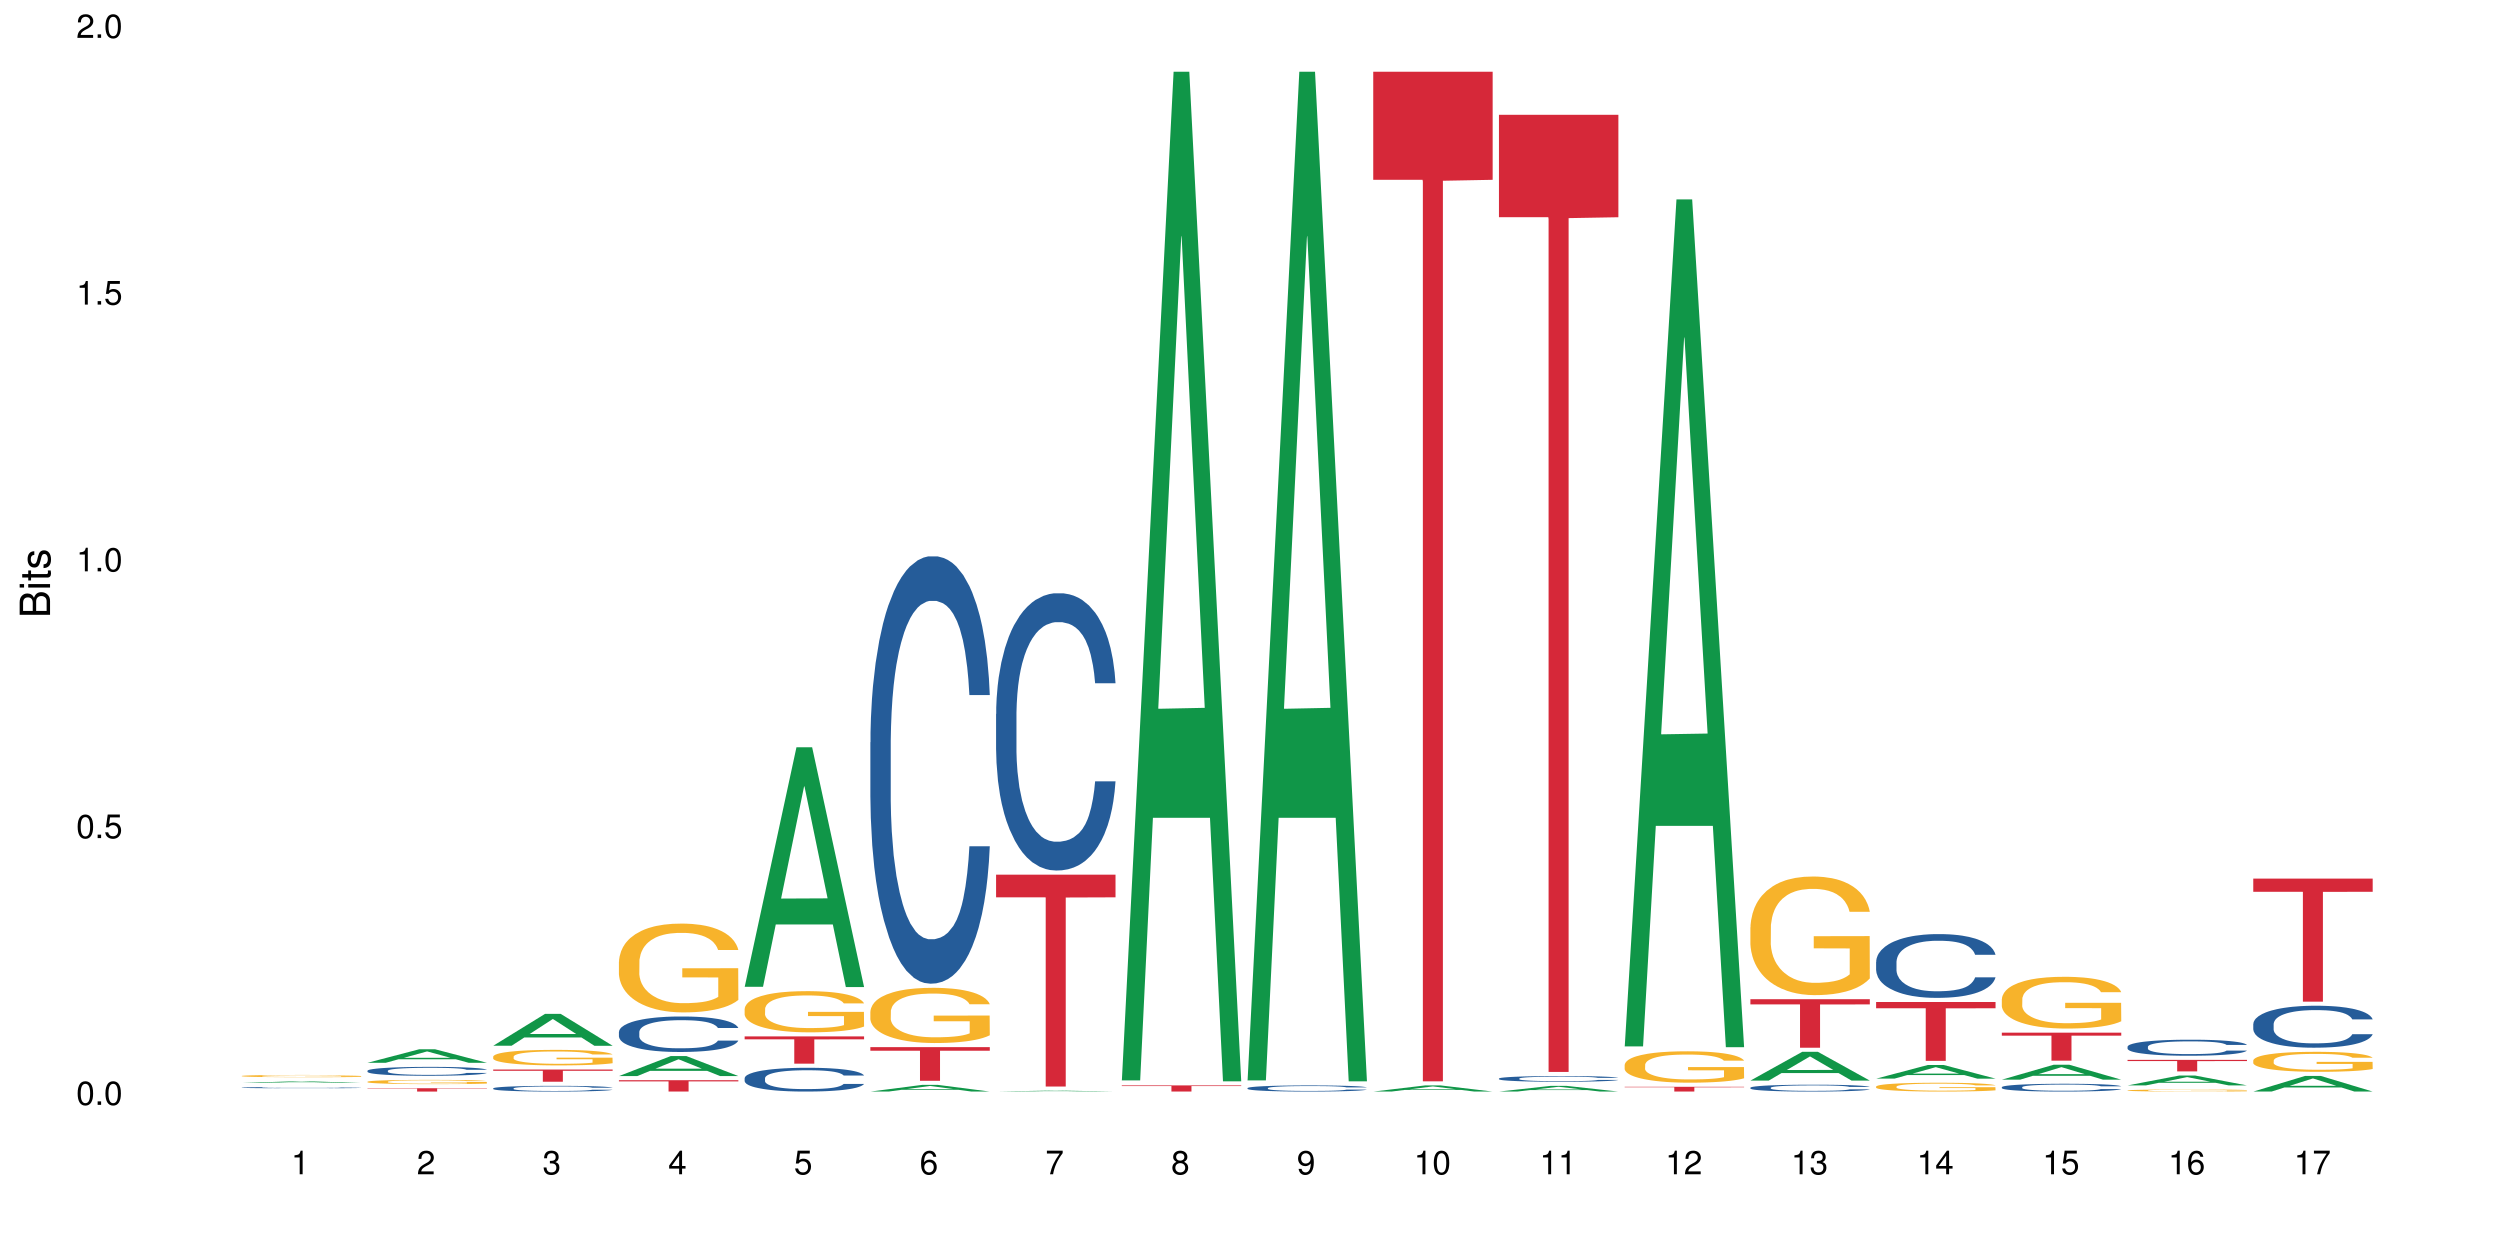 <?xml version="1.0" encoding="UTF-8"?>
<svg xmlns="http://www.w3.org/2000/svg" xmlns:xlink="http://www.w3.org/1999/xlink" width="720pt" height="360pt" viewBox="0 0 720 360" version="1.1">
<defs>
<g>
<symbol overflow="visible" id="glyph0-0">
<path style="stroke:none;" d=""/>
</symbol>
<symbol overflow="visible" id="glyph0-1">
<path style="stroke:none;" d="M 2.641 -6.797 C 2 -6.797 1.422 -6.531 1.078 -6.047 C 0.641 -5.453 0.406 -4.547 0.406 -3.297 C 0.406 -1 1.188 0.219 2.641 0.219 C 4.078 0.219 4.859 -1 4.859 -3.234 C 4.859 -4.562 4.656 -5.438 4.203 -6.047 C 3.844 -6.531 3.281 -6.797 2.641 -6.797 Z M 2.641 -6.047 C 3.547 -6.047 4 -5.125 4 -3.312 C 4 -1.375 3.562 -0.484 2.625 -0.484 C 1.734 -0.484 1.281 -1.422 1.281 -3.281 C 1.281 -5.141 1.734 -6.047 2.641 -6.047 Z M 2.641 -6.047 "/>
</symbol>
<symbol overflow="visible" id="glyph0-2">
<path style="stroke:none;" d="M 1.828 -1 L 0.828 -1 L 0.828 0 L 1.828 0 Z M 1.828 -1 "/>
</symbol>
<symbol overflow="visible" id="glyph0-3">
<path style="stroke:none;" d="M 4.562 -6.797 L 1.062 -6.797 L 0.547 -3.094 L 1.328 -3.094 C 1.719 -3.562 2.047 -3.734 2.578 -3.734 C 3.484 -3.734 4.062 -3.109 4.062 -2.094 C 4.062 -1.125 3.484 -0.531 2.578 -0.531 C 1.828 -0.531 1.375 -0.906 1.188 -1.672 L 0.328 -1.672 C 0.453 -1.109 0.547 -0.844 0.75 -0.594 C 1.125 -0.078 1.828 0.219 2.594 0.219 C 3.969 0.219 4.922 -0.781 4.922 -2.219 C 4.922 -3.562 4.031 -4.484 2.719 -4.484 C 2.25 -4.484 1.859 -4.359 1.469 -4.062 L 1.734 -5.969 L 4.562 -5.969 Z M 4.562 -6.797 "/>
</symbol>
<symbol overflow="visible" id="glyph0-4">
<path style="stroke:none;" d="M 2.484 -4.844 L 2.484 0 L 3.328 0 L 3.328 -6.797 L 2.766 -6.797 C 2.469 -5.75 2.281 -5.609 0.984 -5.453 L 0.984 -4.844 Z M 2.484 -4.844 "/>
</symbol>
<symbol overflow="visible" id="glyph0-5">
<path style="stroke:none;" d="M 4.859 -0.828 L 1.281 -0.828 C 1.359 -1.391 1.672 -1.75 2.5 -2.234 L 3.469 -2.75 C 4.406 -3.266 4.906 -3.969 4.906 -4.812 C 4.906 -5.375 4.672 -5.906 4.266 -6.266 C 3.859 -6.625 3.375 -6.797 2.719 -6.797 C 1.859 -6.797 1.219 -6.5 0.844 -5.922 C 0.609 -5.562 0.5 -5.125 0.484 -4.438 L 1.328 -4.438 C 1.359 -4.906 1.406 -5.188 1.531 -5.406 C 1.75 -5.812 2.188 -6.062 2.703 -6.062 C 3.469 -6.062 4.031 -5.516 4.031 -4.781 C 4.031 -4.25 3.719 -3.797 3.125 -3.438 L 2.234 -2.938 C 0.812 -2.141 0.406 -1.5 0.328 0 L 4.859 0 Z M 4.859 -0.828 "/>
</symbol>
<symbol overflow="visible" id="glyph0-6">
<path style="stroke:none;" d="M 2.125 -3.125 L 2.578 -3.125 C 3.516 -3.125 3.984 -2.703 3.984 -1.891 C 3.984 -1.031 3.469 -0.531 2.578 -0.531 C 1.656 -0.531 1.203 -0.984 1.156 -1.969 L 0.312 -1.969 C 0.344 -1.422 0.438 -1.078 0.609 -0.766 C 0.953 -0.109 1.625 0.219 2.547 0.219 C 3.953 0.219 4.859 -0.609 4.859 -1.906 C 4.859 -2.766 4.516 -3.25 3.703 -3.516 C 4.344 -3.766 4.656 -4.25 4.656 -4.938 C 4.656 -6.109 3.875 -6.797 2.578 -6.797 C 1.203 -6.797 0.484 -6.047 0.453 -4.609 L 1.297 -4.609 C 1.312 -5.016 1.344 -5.25 1.453 -5.453 C 1.641 -5.828 2.062 -6.062 2.594 -6.062 C 3.344 -6.062 3.797 -5.625 3.797 -4.906 C 3.797 -4.422 3.609 -4.141 3.25 -3.984 C 3.016 -3.891 2.719 -3.844 2.125 -3.844 Z M 2.125 -3.125 "/>
</symbol>
<symbol overflow="visible" id="glyph0-7">
<path style="stroke:none;" d="M 3.141 -1.625 L 3.141 0 L 3.984 0 L 3.984 -1.625 L 4.984 -1.625 L 4.984 -2.391 L 3.984 -2.391 L 3.984 -6.797 L 3.359 -6.797 L 0.266 -2.516 L 0.266 -1.625 Z M 3.141 -2.391 L 1 -2.391 L 3.141 -5.359 Z M 3.141 -2.391 "/>
</symbol>
<symbol overflow="visible" id="glyph0-8">
<path style="stroke:none;" d="M 4.781 -5.031 C 4.609 -6.141 3.891 -6.797 2.844 -6.797 C 2.094 -6.797 1.422 -6.438 1.031 -5.828 C 0.609 -5.172 0.406 -4.344 0.406 -3.094 C 0.406 -1.953 0.578 -1.234 0.984 -0.625 C 1.359 -0.078 1.953 0.219 2.703 0.219 C 3.984 0.219 4.922 -0.734 4.922 -2.078 C 4.922 -3.344 4.062 -4.234 2.844 -4.234 C 2.172 -4.234 1.641 -3.969 1.281 -3.469 C 1.281 -5.125 1.828 -6.047 2.797 -6.047 C 3.391 -6.047 3.797 -5.672 3.938 -5.031 Z M 2.734 -3.484 C 3.547 -3.484 4.062 -2.922 4.062 -2 C 4.062 -1.156 3.484 -0.531 2.703 -0.531 C 1.922 -0.531 1.328 -1.188 1.328 -2.047 C 1.328 -2.891 1.906 -3.484 2.734 -3.484 Z M 2.734 -3.484 "/>
</symbol>
<symbol overflow="visible" id="glyph0-9">
<path style="stroke:none;" d="M 4.984 -6.797 L 0.438 -6.797 L 0.438 -5.969 L 4.109 -5.969 C 2.5 -3.656 1.828 -2.234 1.328 0 L 2.219 0 C 2.594 -2.172 3.453 -4.047 4.984 -6.094 Z M 4.984 -6.797 "/>
</symbol>
<symbol overflow="visible" id="glyph0-10">
<path style="stroke:none;" d="M 3.75 -3.578 C 4.453 -4 4.688 -4.344 4.688 -4.984 C 4.688 -6.047 3.844 -6.797 2.641 -6.797 C 1.438 -6.797 0.594 -6.047 0.594 -4.984 C 0.594 -4.359 0.828 -4.016 1.516 -3.578 C 0.734 -3.203 0.359 -2.641 0.359 -1.891 C 0.359 -0.641 1.297 0.219 2.641 0.219 C 3.984 0.219 4.922 -0.641 4.922 -1.875 C 4.922 -2.641 4.531 -3.203 3.75 -3.578 Z M 2.641 -6.047 C 3.359 -6.047 3.812 -5.625 3.812 -4.969 C 3.812 -4.344 3.344 -3.922 2.641 -3.922 C 1.922 -3.922 1.453 -4.344 1.453 -4.984 C 1.453 -5.625 1.922 -6.047 2.641 -6.047 Z M 2.641 -3.203 C 3.484 -3.203 4.062 -2.672 4.062 -1.875 C 4.062 -1.062 3.484 -0.531 2.625 -0.531 C 1.797 -0.531 1.219 -1.078 1.219 -1.875 C 1.219 -2.672 1.797 -3.203 2.641 -3.203 Z M 2.641 -3.203 "/>
</symbol>
<symbol overflow="visible" id="glyph0-11">
<path style="stroke:none;" d="M 0.516 -1.547 C 0.672 -0.438 1.406 0.219 2.438 0.219 C 3.188 0.219 3.859 -0.141 4.266 -0.75 C 4.688 -1.406 4.891 -2.25 4.891 -3.484 C 4.891 -4.625 4.703 -5.359 4.312 -5.953 C 3.938 -6.5 3.344 -6.797 2.594 -6.797 C 1.297 -6.797 0.359 -5.844 0.359 -4.516 C 0.359 -3.25 1.234 -2.344 2.453 -2.344 C 3.094 -2.344 3.562 -2.578 4.016 -3.109 C 4 -1.453 3.469 -0.531 2.5 -0.531 C 1.906 -0.531 1.484 -0.906 1.359 -1.547 Z M 2.578 -6.062 C 3.375 -6.062 3.969 -5.406 3.969 -4.531 C 3.969 -3.688 3.375 -3.094 2.547 -3.094 C 1.734 -3.094 1.234 -3.672 1.234 -4.578 C 1.234 -5.438 1.797 -6.062 2.578 -6.062 Z M 2.578 -6.062 "/>
</symbol>
<symbol overflow="visible" id="glyph1-0">
<path style="stroke:none;" d=""/>
</symbol>
<symbol overflow="visible" id="glyph1-1">
<path style="stroke:none;" d="M 0 -0.953 L 0 -4.891 C 0 -5.719 -0.234 -6.344 -0.734 -6.797 C -1.188 -7.234 -1.812 -7.469 -2.5 -7.469 C -3.547 -7.469 -4.188 -7 -4.625 -5.875 C -4.984 -6.672 -5.641 -7.094 -6.531 -7.094 C -7.156 -7.094 -7.734 -6.859 -8.141 -6.391 C -8.562 -5.938 -8.75 -5.344 -8.75 -4.5 L -8.75 -0.953 Z M -4.984 -2.062 L -7.766 -2.062 L -7.766 -4.219 C -7.766 -4.844 -7.688 -5.203 -7.453 -5.5 C -7.219 -5.812 -6.859 -5.969 -6.375 -5.969 C -5.906 -5.969 -5.531 -5.812 -5.297 -5.5 C -5.062 -5.203 -4.984 -4.844 -4.984 -4.219 Z M -0.984 -2.062 L -4 -2.062 L -4 -4.781 C -4 -5.328 -3.859 -5.688 -3.578 -5.953 C -3.297 -6.219 -2.922 -6.359 -2.484 -6.359 C -2.062 -6.359 -1.688 -6.219 -1.406 -5.953 C -1.109 -5.688 -0.984 -5.328 -0.984 -4.781 Z M -0.984 -2.062 "/>
</symbol>
<symbol overflow="visible" id="glyph1-2">
<path style="stroke:none;" d="M -6.281 -1.797 L -6.281 -0.797 L 0 -0.797 L 0 -1.797 Z M -8.75 -1.797 L -8.75 -0.797 L -7.484 -0.797 L -7.484 -1.797 Z M -8.75 -1.797 "/>
</symbol>
<symbol overflow="visible" id="glyph1-3">
<path style="stroke:none;" d="M -6.281 -3.047 L -6.281 -2.016 L -8.016 -2.016 L -8.016 -1.016 L -6.281 -1.016 L -6.281 -0.172 L -5.469 -0.172 L -5.469 -1.016 L -0.719 -1.016 C -0.078 -1.016 0.281 -1.453 0.281 -2.234 C 0.281 -2.469 0.25 -2.719 0.188 -3.047 L -0.641 -3.047 C -0.609 -2.922 -0.594 -2.766 -0.594 -2.562 C -0.594 -2.141 -0.719 -2.016 -1.156 -2.016 L -5.469 -2.016 L -5.469 -3.047 Z M -6.281 -3.047 "/>
</symbol>
<symbol overflow="visible" id="glyph1-4">
<path style="stroke:none;" d="M -4.531 -5.25 C -5.766 -5.25 -6.469 -4.422 -6.469 -2.969 C -6.469 -1.516 -5.719 -0.562 -4.547 -0.562 C -3.562 -0.562 -3.094 -1.062 -2.734 -2.562 L -2.516 -3.484 C -2.344 -4.188 -2.094 -4.469 -1.625 -4.469 C -1.047 -4.469 -0.641 -3.875 -0.641 -3 C -0.641 -2.453 -0.797 -2 -1.062 -1.75 C -1.25 -1.594 -1.422 -1.531 -1.875 -1.469 L -1.875 -0.406 C -0.422 -0.453 0.281 -1.266 0.281 -2.922 C 0.281 -4.5 -0.5 -5.516 -1.719 -5.516 C -2.656 -5.516 -3.172 -4.984 -3.469 -3.734 L -3.703 -2.766 C -3.891 -1.953 -4.156 -1.609 -4.594 -1.609 C -5.172 -1.609 -5.547 -2.125 -5.547 -2.938 C -5.547 -3.75 -5.203 -4.172 -4.531 -4.203 Z M -4.531 -5.25 "/>
</symbol>
</g>
</defs>
<g id="surface65353">
<rect x="0" y="0" width="720" height="360" style="fill:rgb(100%,100%,100%);fill-opacity:1;stroke:none;"/>
<path style=" stroke:none;fill-rule:nonzero;fill:rgb(6.275%,58.824%,28.235%);fill-opacity:1;" d="M 69.629 311.891 L 69.668 311.891 L 84.551 311.418 L 89.07 311.418 L 104.027 311.891 L 98.77 311.891 L 95.023 311.77 L 78.598 311.77 L 74.922 311.891 L 69.629 311.891 L 80.176 311.719 L 93.516 311.719 L 86.863 311.496 L 86.719 311.496 L 80.141 311.719 L 80.176 311.719 Z M 69.629 311.891 "/>
<path style=" stroke:none;fill-rule:nonzero;fill:rgb(14.51%,36.078%,60%);fill-opacity:1;" d="M 69.629 313.227 L 69.672 313.227 L 69.672 313.219 L 69.797 313.207 L 70.09 313.191 L 70.383 313.18 L 71.141 313.16 L 72.188 313.141 L 73.277 313.129 L 74.074 313.117 L 74.789 313.113 L 76.426 313.102 L 77.473 313.094 L 78.605 313.09 L 79.992 313.082 L 80.996 313.078 L 83.262 313.074 L 84.941 313.074 L 86.242 313.07 L 89.051 313.07 L 90.73 313.074 L 91.945 313.074 L 93.289 313.078 L 94.422 313.078 L 96.391 313.086 L 98.152 313.098 L 98.949 313.102 L 100.207 313.113 L 101.172 313.121 L 101.844 313.129 L 102.602 313.141 L 103.27 313.156 L 103.773 313.172 L 104.027 313.188 L 98.152 313.188 L 97.859 313.172 L 97.523 313.164 L 96.895 313.148 L 96.266 313.141 L 95.387 313.133 L 94.586 313.125 L 93.496 313.121 L 92.531 313.117 L 91.527 313.113 L 90.562 313.109 L 85.777 313.109 L 84.145 313.113 L 83.262 313.113 L 82.004 313.117 L 81.121 313.121 L 80.074 313.129 L 79.359 313.137 L 78.48 313.145 L 77.852 313.152 L 77.137 313.16 L 76.719 313.168 L 76.34 313.18 L 76.004 313.188 L 75.754 313.199 L 75.586 313.211 L 75.5 313.223 L 75.5 313.273 L 75.586 313.285 L 75.797 313.301 L 76.34 313.32 L 77.137 313.336 L 78.062 313.352 L 78.941 313.359 L 79.445 313.363 L 80.117 313.371 L 81.164 313.375 L 82.676 313.383 L 83.555 313.387 L 84.898 313.387 L 86.281 313.391 L 88.129 313.391 L 89.766 313.387 L 90.855 313.387 L 91.988 313.383 L 93.539 313.379 L 94.504 313.375 L 95.344 313.367 L 95.973 313.359 L 96.391 313.355 L 97.02 313.344 L 97.523 313.336 L 97.902 313.324 L 98.152 313.312 L 104.027 313.312 L 103.773 313.324 L 103.398 313.336 L 103.02 313.348 L 102.434 313.359 L 101.762 313.367 L 100.797 313.379 L 100 313.387 L 98.949 313.395 L 97.984 313.402 L 96.938 313.406 L 95.387 313.414 L 94.379 313.418 L 93.289 313.418 L 91.988 313.422 L 90.352 313.426 L 83.891 313.426 L 82.172 313.422 L 80.031 313.414 L 78.48 313.41 L 77.266 313.402 L 76.215 313.398 L 75.039 313.387 L 73.531 313.375 L 72.609 313.363 L 71.977 313.355 L 71.266 313.34 L 70.762 313.328 L 70.176 313.312 L 69.754 313.289 L 69.629 313.27 Z M 69.629 313.227 "/>
<path style=" stroke:none;fill-rule:nonzero;fill:rgb(96.863%,70.196%,16.863%);fill-opacity:1;" d="M 69.629 309.867 L 69.672 309.867 L 69.672 309.855 L 69.84 309.828 L 70.258 309.793 L 70.805 309.762 L 71.391 309.738 L 71.77 309.727 L 72.398 309.707 L 72.941 309.695 L 74.328 309.668 L 76.09 309.645 L 77.055 309.633 L 78.145 309.621 L 79.695 309.609 L 80.41 309.605 L 82.59 309.598 L 85.066 309.59 L 89.051 309.59 L 90.77 309.594 L 93.121 309.598 L 94.461 309.605 L 95.512 309.609 L 96.602 309.617 L 97.945 309.629 L 99.203 309.645 L 100.207 309.66 L 101.215 309.676 L 102.055 309.695 L 102.766 309.715 L 103.398 309.742 L 103.773 309.762 L 104.027 309.781 L 98.195 309.781 L 97.859 309.762 L 97.48 309.746 L 96.852 309.727 L 96.223 309.711 L 95.594 309.703 L 94.422 309.688 L 93.414 309.676 L 92.156 309.668 L 90.938 309.664 L 89.555 309.66 L 88.715 309.656 L 86.492 309.656 L 84.48 309.66 L 83.305 309.668 L 82.465 309.672 L 81.289 309.68 L 80.578 309.688 L 80.156 309.691 L 78.898 309.711 L 78.062 309.727 L 77.598 309.738 L 77.012 309.758 L 76.594 309.773 L 76.133 309.797 L 75.879 309.812 L 75.543 309.855 L 75.5 309.961 L 75.629 309.984 L 75.879 310.008 L 76.215 310.031 L 77.223 310.07 L 78.102 310.094 L 78.859 310.109 L 79.445 310.117 L 80.578 310.133 L 81.039 310.141 L 82.129 310.148 L 83.262 310.16 L 84.645 310.164 L 85.695 310.168 L 87.371 310.172 L 89.512 310.172 L 92.027 310.168 L 93.625 310.164 L 94.715 310.16 L 95.426 310.156 L 96.309 310.148 L 96.938 310.141 L 97.523 310.137 L 98.238 310.125 L 98.238 309.984 L 87.875 309.984 L 87.875 309.918 L 103.984 309.918 L 104.027 310.148 L 103.145 310.164 L 102.055 310.18 L 101.004 310.191 L 99.914 310.203 L 98.363 310.211 L 97.105 310.219 L 95.176 310.227 L 93.414 310.234 L 91.566 310.238 L 86.281 310.238 L 84.438 310.234 L 82.969 310.23 L 81.625 310.223 L 80.285 310.215 L 78.605 310.203 L 77.516 310.195 L 76.383 310.18 L 75.25 310.168 L 74.242 310.152 L 73.574 310.137 L 72.902 310.125 L 72.188 310.105 L 71.516 310.086 L 71.012 310.066 L 70.551 310.047 L 70.215 310.027 L 69.883 310 L 69.715 309.98 L 69.629 309.961 Z M 69.629 309.867 "/>
<path style=" stroke:none;fill-rule:nonzero;fill:rgb(6.275%,58.824%,28.235%);fill-opacity:1;" d="M 105.836 306.078 L 105.871 306.074 L 120.758 302.184 L 125.277 302.184 L 140.234 306.082 L 134.977 306.082 L 131.23 305.062 L 114.805 305.062 L 111.129 306.078 L 105.836 306.078 L 116.383 304.645 L 129.723 304.641 L 123.07 302.82 L 122.996 302.816 L 122.926 302.828 L 116.348 304.641 L 116.383 304.645 Z M 105.836 306.078 "/>
<path style=" stroke:none;fill-rule:nonzero;fill:rgb(14.51%,36.078%,60%);fill-opacity:1;" d="M 105.836 308.379 L 105.879 308.375 L 105.879 308.32 L 106.004 308.23 L 106.297 308.117 L 106.59 308.039 L 107.348 307.902 L 108.395 307.77 L 109.484 307.664 L 110.281 307.605 L 110.996 307.559 L 112.633 307.469 L 113.68 307.426 L 114.812 307.387 L 116.195 307.348 L 117.203 307.324 L 119.469 307.285 L 121.148 307.27 L 122.449 307.262 L 125.258 307.262 L 126.938 307.27 L 128.152 307.281 L 129.496 307.301 L 130.629 307.324 L 132.598 307.375 L 134.359 307.441 L 135.156 307.477 L 136.414 307.551 L 137.379 307.621 L 138.051 307.68 L 138.809 307.77 L 139.477 307.875 L 139.98 307.992 L 140.234 308.094 L 134.359 308.094 L 134.066 308 L 133.73 307.926 L 133.102 307.832 L 132.473 307.762 L 131.59 307.695 L 130.793 307.652 L 129.703 307.605 L 128.738 307.578 L 127.734 307.559 L 126.77 307.543 L 124.922 307.527 L 122.781 307.527 L 121.984 307.535 L 120.352 307.551 L 119.469 307.57 L 118.211 307.602 L 117.328 307.633 L 116.281 307.68 L 115.566 307.719 L 114.688 307.781 L 114.059 307.832 L 113.344 307.91 L 112.926 307.969 L 112.547 308.035 L 112.211 308.113 L 111.961 308.195 L 111.793 308.281 L 111.707 308.367 L 111.707 308.73 L 111.793 308.812 L 112.004 308.91 L 112.547 309.055 L 113.344 309.18 L 114.27 309.277 L 115.148 309.348 L 115.652 309.379 L 116.324 309.418 L 117.371 309.465 L 118.883 309.512 L 119.762 309.531 L 121.105 309.551 L 122.488 309.559 L 124.336 309.559 L 125.973 309.551 L 127.062 309.539 L 128.195 309.52 L 129.746 309.48 L 130.711 309.441 L 131.551 309.398 L 132.18 309.352 L 132.598 309.316 L 133.227 309.242 L 133.73 309.164 L 134.109 309.082 L 134.359 309 L 140.234 309 L 139.98 309.094 L 139.605 309.188 L 139.227 309.254 L 138.641 309.336 L 137.969 309.41 L 137.004 309.492 L 136.207 309.543 L 135.156 309.602 L 134.191 309.648 L 133.145 309.688 L 131.59 309.734 L 130.586 309.758 L 129.496 309.777 L 128.195 309.797 L 126.559 309.812 L 124.797 309.824 L 123.16 309.824 L 121.398 309.82 L 120.098 309.812 L 118.379 309.789 L 116.238 309.75 L 114.688 309.703 L 113.469 309.66 L 112.422 309.613 L 111.246 309.551 L 109.738 309.445 L 108.816 309.367 L 108.184 309.301 L 107.473 309.211 L 106.969 309.129 L 106.383 308.996 L 105.961 308.828 L 105.836 308.699 Z M 105.836 308.379 "/>
<path style=" stroke:none;fill-rule:nonzero;fill:rgb(96.863%,70.196%,16.863%);fill-opacity:1;" d="M 105.836 311.531 L 105.879 311.531 L 105.879 311.508 L 106.047 311.457 L 106.465 311.387 L 107.012 311.328 L 107.598 311.285 L 107.977 311.262 L 108.605 311.227 L 109.148 311.203 L 110.535 311.152 L 112.297 311.105 L 113.262 311.086 L 114.352 311.066 L 115.902 311.047 L 116.617 311.039 L 118.797 311.02 L 121.273 311.008 L 124 311.004 L 125.258 311.008 L 126.977 311.012 L 129.328 311.023 L 130.668 311.035 L 131.719 311.047 L 132.809 311.059 L 134.152 311.082 L 135.41 311.109 L 136.414 311.137 L 137.422 311.168 L 138.262 311.207 L 138.973 311.246 L 139.605 311.293 L 139.98 311.332 L 140.234 311.371 L 134.402 311.371 L 134.066 311.332 L 133.688 311.301 L 133.059 311.266 L 132.43 311.238 L 131.801 311.215 L 130.629 311.188 L 129.621 311.168 L 128.363 311.152 L 127.145 311.145 L 125.762 311.137 L 124.922 311.133 L 122.699 311.133 L 120.688 311.141 L 119.512 311.152 L 118.672 311.16 L 117.496 311.176 L 116.785 311.191 L 116.363 311.199 L 115.105 311.234 L 114.27 311.266 L 113.805 311.285 L 113.219 311.32 L 112.801 311.352 L 112.34 311.395 L 112.086 311.43 L 111.75 311.504 L 111.707 311.707 L 111.836 311.75 L 112.086 311.793 L 112.422 311.836 L 112.926 311.879 L 113.43 311.91 L 114.309 311.953 L 115.066 311.984 L 115.652 312.004 L 116.785 312.031 L 117.246 312.043 L 118.336 312.062 L 119.469 312.078 L 120.852 312.09 L 121.902 312.098 L 123.578 312.105 L 125.719 312.105 L 128.234 312.098 L 129.828 312.09 L 130.922 312.078 L 131.633 312.07 L 132.516 312.059 L 133.145 312.047 L 133.73 312.035 L 134.445 312.016 L 134.445 311.75 L 124.082 311.746 L 124.082 311.621 L 140.191 311.621 L 140.234 312.059 L 139.352 312.09 L 138.262 312.117 L 137.211 312.141 L 136.121 312.16 L 134.57 312.18 L 133.312 312.195 L 131.383 312.211 L 129.621 312.219 L 127.773 312.227 L 126.137 312.23 L 122.488 312.23 L 120.645 312.223 L 119.176 312.215 L 117.832 312.203 L 116.492 312.188 L 114.812 312.164 L 113.723 312.145 L 112.59 312.121 L 111.457 312.094 L 110.449 312.062 L 109.781 312.039 L 109.109 312.012 L 108.395 311.98 L 107.723 311.941 L 107.219 311.906 L 106.758 311.867 L 106.422 311.832 L 106.09 311.781 L 105.922 311.738 L 105.836 311.707 Z M 105.836 311.531 "/>
<path style=" stroke:none;fill-rule:nonzero;fill:rgb(83.922%,15.686%,22.353%);fill-opacity:1;" d="M 105.836 313.41 L 140.234 313.41 L 140.234 313.516 L 125.898 313.516 L 125.898 314.371 L 120.129 314.371 L 120.129 313.516 L 105.836 313.516 Z M 105.836 313.41 "/>
<path style=" stroke:none;fill-rule:nonzero;fill:rgb(6.275%,58.824%,28.235%);fill-opacity:1;" d="M 142.043 301.176 L 142.078 301.164 L 156.965 292 L 161.484 292 L 176.441 301.184 L 171.184 301.184 L 167.438 298.785 L 151.012 298.785 L 147.336 301.176 L 142.043 301.176 L 152.59 297.793 L 165.93 297.785 L 159.277 293.5 L 159.203 293.492 L 159.133 293.52 L 152.555 297.785 L 152.59 297.793 Z M 142.043 301.176 "/>
<path style=" stroke:none;fill-rule:nonzero;fill:rgb(14.51%,36.078%,60%);fill-opacity:1;" d="M 142.043 313.441 L 142.086 313.438 L 142.086 313.402 L 142.211 313.348 L 142.504 313.273 L 142.797 313.223 L 143.555 313.137 L 144.602 313.051 L 145.691 312.984 L 146.488 312.945 L 147.203 312.914 L 148.84 312.859 L 149.887 312.828 L 151.02 312.805 L 152.402 312.777 L 153.41 312.762 L 155.676 312.738 L 157.355 312.73 L 158.652 312.723 L 161.465 312.723 L 163.145 312.73 L 164.359 312.738 L 165.703 312.75 L 166.832 312.762 L 168.805 312.797 L 170.566 312.84 L 171.363 312.863 L 172.621 312.91 L 173.586 312.953 L 174.258 312.992 L 175.012 313.051 L 175.684 313.117 L 176.188 313.195 L 176.441 313.258 L 170.566 313.258 L 170.273 313.199 L 169.938 313.152 L 169.309 313.09 L 168.68 313.047 L 167.797 313.004 L 167 312.973 L 165.91 312.945 L 164.945 312.926 L 163.941 312.914 L 162.977 312.906 L 161.129 312.895 L 158.988 312.895 L 158.191 312.898 L 156.559 312.91 L 155.676 312.922 L 154.418 312.941 L 153.535 312.961 L 152.488 312.992 L 151.773 313.02 L 150.895 313.059 L 150.266 313.09 L 149.551 313.141 L 149.133 313.18 L 148.754 313.223 L 148.418 313.27 L 148.168 313.324 L 148 313.379 L 147.914 313.434 L 147.914 313.668 L 148 313.719 L 148.211 313.785 L 148.754 313.875 L 149.551 313.957 L 150.473 314.02 L 151.355 314.062 L 151.859 314.086 L 152.531 314.109 L 153.578 314.141 L 155.09 314.168 L 155.969 314.18 L 157.312 314.191 L 158.695 314.199 L 160.543 314.199 L 162.18 314.191 L 163.27 314.188 L 164.402 314.172 L 165.953 314.148 L 166.918 314.125 L 167.758 314.094 L 168.387 314.066 L 168.805 314.043 L 169.434 313.996 L 169.938 313.945 L 170.316 313.891 L 170.566 313.84 L 176.441 313.84 L 176.188 313.902 L 175.812 313.961 L 175.434 314.004 L 174.848 314.055 L 174.176 314.102 L 173.211 314.156 L 172.414 314.191 L 171.363 314.227 L 170.398 314.258 L 169.352 314.281 L 167.797 314.312 L 166.793 314.328 L 165.703 314.34 L 164.402 314.352 L 162.766 314.363 L 161.004 314.371 L 159.367 314.371 L 157.605 314.367 L 156.305 314.363 L 154.586 314.348 L 152.445 314.32 L 150.895 314.293 L 149.676 314.266 L 148.629 314.234 L 147.453 314.191 L 145.945 314.125 L 145.02 314.074 L 144.391 314.035 L 143.68 313.977 L 143.176 313.922 L 142.59 313.84 L 142.168 313.73 L 142.043 313.648 Z M 142.043 313.441 "/>
<path style=" stroke:none;fill-rule:nonzero;fill:rgb(96.863%,70.196%,16.863%);fill-opacity:1;" d="M 142.043 304.277 L 142.086 304.273 L 142.086 304.191 L 142.254 304.008 L 142.672 303.754 L 143.219 303.547 L 143.805 303.383 L 144.184 303.297 L 144.812 303.176 L 145.355 303.086 L 146.742 302.902 L 148.504 302.73 L 149.469 302.656 L 150.559 302.586 L 152.109 302.508 L 152.824 302.48 L 155.004 302.414 L 157.48 302.375 L 160.207 302.363 L 161.465 302.367 L 163.184 302.383 L 165.535 302.43 L 166.875 302.469 L 167.926 302.508 L 169.016 302.562 L 170.359 302.645 L 171.617 302.742 L 172.621 302.84 L 173.629 302.965 L 174.469 303.094 L 175.18 303.238 L 175.812 303.406 L 176.188 303.551 L 176.441 303.695 L 170.609 303.695 L 170.273 303.551 L 169.895 303.441 L 169.266 303.305 L 168.637 303.207 L 168.008 303.129 L 166.832 303.023 L 165.828 302.957 L 164.57 302.902 L 163.352 302.863 L 161.969 302.84 L 161.129 302.832 L 158.906 302.832 L 156.891 302.859 L 155.719 302.895 L 154.879 302.926 L 153.703 302.988 L 152.992 303.035 L 152.57 303.07 L 151.312 303.195 L 150.473 303.309 L 150.012 303.387 L 149.426 303.512 L 149.008 303.621 L 148.547 303.785 L 148.293 303.906 L 147.957 304.184 L 147.914 304.918 L 148.043 305.074 L 148.293 305.242 L 148.629 305.391 L 149.133 305.543 L 149.637 305.664 L 150.516 305.82 L 151.273 305.93 L 151.859 305.996 L 152.992 306.109 L 153.453 306.145 L 154.543 306.219 L 155.676 306.273 L 157.059 306.324 L 158.109 306.348 L 159.785 306.371 L 161.926 306.371 L 164.441 306.344 L 166.035 306.312 L 167.129 306.281 L 167.84 306.25 L 168.723 306.207 L 169.352 306.164 L 169.938 306.121 L 170.652 306.051 L 170.652 305.074 L 160.289 305.07 L 160.289 304.613 L 176.398 304.609 L 176.441 306.207 L 175.559 306.316 L 174.469 306.422 L 173.418 306.504 L 172.328 306.574 L 170.777 306.652 L 169.52 306.699 L 167.59 306.758 L 165.828 306.793 L 163.98 306.82 L 162.344 306.832 L 160.418 306.836 L 158.695 306.828 L 156.852 306.801 L 155.383 306.77 L 154.039 306.73 L 152.699 306.676 L 151.02 306.59 L 149.93 306.52 L 148.797 306.434 L 147.664 306.332 L 146.656 306.223 L 145.984 306.137 L 145.316 306.039 L 144.602 305.914 L 143.93 305.777 L 143.426 305.652 L 142.965 305.508 L 142.629 305.371 L 142.293 305.188 L 142.129 305.043 L 142.043 304.914 Z M 142.043 304.277 "/>
<path style=" stroke:none;fill-rule:nonzero;fill:rgb(83.922%,15.686%,22.353%);fill-opacity:1;" d="M 142.043 308.016 L 176.441 308.016 L 176.441 308.391 L 162.105 308.395 L 162.105 311.543 L 156.336 311.543 L 156.336 308.398 L 156.254 308.391 L 142.043 308.391 Z M 142.043 308.016 "/>
<path style=" stroke:none;fill-rule:nonzero;fill:rgb(6.275%,58.824%,28.235%);fill-opacity:1;" d="M 178.25 309.906 L 178.285 309.898 L 193.172 304.152 L 197.691 304.152 L 212.648 309.91 L 207.391 309.91 L 203.645 308.406 L 187.219 308.406 L 183.543 309.906 L 178.25 309.906 L 188.797 307.785 L 202.137 307.781 L 195.484 305.094 L 195.41 305.086 L 195.34 305.105 L 188.762 307.781 L 188.797 307.785 Z M 178.25 309.906 "/>
<path style=" stroke:none;fill-rule:nonzero;fill:rgb(14.51%,36.078%,60%);fill-opacity:1;" d="M 178.25 297.199 L 178.293 297.191 L 178.293 296.969 L 178.418 296.613 L 178.711 296.164 L 179.004 295.855 L 179.762 295.305 L 180.809 294.773 L 181.898 294.359 L 182.695 294.117 L 183.41 293.93 L 185.047 293.586 L 186.094 293.406 L 187.227 293.25 L 188.609 293.09 L 189.617 292.996 L 191.883 292.848 L 193.562 292.781 L 194.859 292.754 L 197.672 292.754 L 199.348 292.793 L 200.566 292.84 L 201.91 292.914 L 203.039 292.996 L 205.012 293.203 L 206.773 293.465 L 207.57 293.613 L 208.828 293.902 L 209.793 294.184 L 210.465 294.426 L 211.219 294.773 L 211.891 295.191 L 212.395 295.668 L 212.648 296.07 L 206.773 296.07 L 206.48 295.695 L 206.145 295.406 L 205.516 295.023 L 204.887 294.754 L 204.004 294.48 L 203.207 294.305 L 202.117 294.129 L 201.152 294.016 L 200.148 293.93 L 199.184 293.875 L 197.336 293.82 L 195.195 293.82 L 194.398 293.836 L 192.766 293.914 L 191.883 293.977 L 190.625 294.109 L 189.742 294.23 L 188.695 294.418 L 187.98 294.574 L 187.102 294.82 L 186.473 295.035 L 185.758 295.34 L 185.34 295.574 L 184.961 295.836 L 184.625 296.145 L 184.375 296.473 L 184.207 296.816 L 184.121 297.152 L 184.121 298.602 L 184.207 298.938 L 184.418 299.328 L 184.961 299.898 L 185.758 300.395 L 186.68 300.785 L 187.562 301.066 L 188.066 301.199 L 188.738 301.348 L 189.785 301.535 L 191.297 301.723 L 192.176 301.797 L 193.52 301.871 L 194.902 301.906 L 196.75 301.906 L 198.387 301.871 L 199.477 301.824 L 200.609 301.75 L 202.16 301.59 L 203.125 301.441 L 203.965 301.262 L 204.594 301.086 L 205.012 300.938 L 205.641 300.648 L 206.145 300.328 L 206.523 300.004 L 206.773 299.684 L 212.648 299.684 L 212.395 300.059 L 212.016 300.422 L 211.641 300.695 L 211.055 301.02 L 210.383 301.309 L 209.418 301.637 L 208.621 301.852 L 207.57 302.086 L 206.605 302.262 L 205.559 302.422 L 204.004 302.609 L 203 302.703 L 201.91 302.785 L 200.609 302.859 L 198.973 302.926 L 197.211 302.965 L 195.574 302.973 L 193.812 302.953 L 192.512 302.918 L 190.793 302.832 L 188.652 302.664 L 187.102 302.488 L 185.883 302.309 L 184.836 302.121 L 183.66 301.871 L 182.152 301.461 L 181.227 301.141 L 180.598 300.879 L 179.887 300.516 L 179.383 300.188 L 178.797 299.668 L 178.375 299.004 L 178.25 298.488 Z M 178.25 297.199 "/>
<path style=" stroke:none;fill-rule:nonzero;fill:rgb(96.863%,70.196%,16.863%);fill-opacity:1;" d="M 178.25 276.949 L 178.293 276.926 L 178.293 276.461 L 178.461 275.41 L 178.879 273.961 L 179.426 272.77 L 180.012 271.836 L 180.391 271.344 L 181.02 270.645 L 181.562 270.129 L 182.949 269.078 L 184.711 268.098 L 185.676 267.676 L 186.766 267.277 L 188.316 266.836 L 189.031 266.672 L 191.211 266.297 L 193.688 266.062 L 196.414 265.992 L 197.672 266.016 L 199.391 266.109 L 201.742 266.367 L 203.082 266.602 L 204.133 266.836 L 205.223 267.141 L 206.562 267.605 L 207.824 268.168 L 208.828 268.727 L 209.836 269.43 L 210.676 270.176 L 211.387 270.992 L 212.016 271.973 L 212.395 272.793 L 212.648 273.609 L 206.816 273.609 L 206.48 272.793 L 206.102 272.16 L 205.473 271.391 L 204.844 270.828 L 204.215 270.387 L 203.039 269.777 L 202.035 269.406 L 200.777 269.078 L 199.559 268.867 L 198.176 268.727 L 197.336 268.68 L 195.113 268.68 L 193.098 268.844 L 191.926 269.031 L 191.086 269.219 L 189.91 269.566 L 189.199 269.848 L 188.777 270.035 L 187.52 270.758 L 186.68 271.414 L 186.219 271.859 L 185.633 272.559 L 185.215 273.188 L 184.754 274.125 L 184.5 274.824 L 184.164 276.414 L 184.121 280.617 L 184.25 281.508 L 184.5 282.465 L 184.836 283.305 L 185.34 284.191 L 185.844 284.871 L 186.723 285.781 L 187.48 286.387 L 188.066 286.785 L 189.199 287.418 L 189.66 287.625 L 190.75 288.047 L 191.883 288.375 L 193.266 288.656 L 194.316 288.793 L 195.992 288.91 L 198.133 288.91 L 200.648 288.77 L 202.242 288.586 L 203.336 288.398 L 204.047 288.234 L 204.93 287.977 L 205.559 287.742 L 206.145 287.488 L 206.859 287.09 L 206.859 281.508 L 196.496 281.484 L 196.496 278.867 L 212.605 278.844 L 212.648 287.977 L 211.766 288.609 L 210.676 289.215 L 209.625 289.684 L 208.535 290.078 L 206.984 290.523 L 205.727 290.805 L 203.797 291.133 L 202.035 291.34 L 200.188 291.48 L 198.551 291.551 L 196.621 291.574 L 194.902 291.527 L 193.059 291.387 L 191.59 291.199 L 190.246 290.969 L 188.906 290.664 L 187.227 290.172 L 186.137 289.777 L 185.004 289.285 L 183.871 288.703 L 182.863 288.07 L 182.191 287.578 L 181.523 287.02 L 180.809 286.32 L 180.137 285.523 L 179.633 284.801 L 179.172 283.98 L 178.836 283.211 L 178.5 282.16 L 178.336 281.32 L 178.25 280.594 Z M 178.25 276.949 "/>
<path style=" stroke:none;fill-rule:nonzero;fill:rgb(83.922%,15.686%,22.353%);fill-opacity:1;" d="M 178.25 311.09 L 212.648 311.09 L 212.648 311.441 L 198.312 311.445 L 198.312 314.371 L 192.543 314.371 L 192.543 311.449 L 192.461 311.441 L 178.25 311.441 Z M 178.25 311.09 "/>
<path style=" stroke:none;fill-rule:nonzero;fill:rgb(6.275%,58.824%,28.235%);fill-opacity:1;" d="M 214.457 284.207 L 214.492 284.141 L 229.379 215.219 L 233.898 215.219 L 248.855 284.27 L 243.598 284.27 L 239.852 266.246 L 223.422 266.246 L 219.75 284.207 L 214.457 284.207 L 225.004 258.789 L 238.344 258.723 L 231.691 226.5 L 231.617 226.434 L 231.547 226.629 L 224.969 258.723 L 225.004 258.789 Z M 214.457 284.207 "/>
<path style=" stroke:none;fill-rule:nonzero;fill:rgb(14.51%,36.078%,60%);fill-opacity:1;" d="M 214.457 310.504 L 214.5 310.496 L 214.5 310.348 L 214.625 310.109 L 214.918 309.809 L 215.211 309.602 L 215.969 309.23 L 217.016 308.875 L 218.105 308.602 L 218.902 308.438 L 219.617 308.312 L 221.254 308.082 L 222.301 307.961 L 223.434 307.855 L 224.816 307.75 L 225.824 307.688 L 228.09 307.586 L 229.77 307.543 L 231.066 307.523 L 233.879 307.523 L 235.555 307.547 L 236.773 307.578 L 238.117 307.629 L 239.246 307.688 L 241.219 307.824 L 242.98 308 L 243.777 308.098 L 245.035 308.293 L 246 308.48 L 246.672 308.645 L 247.426 308.875 L 248.098 309.156 L 248.602 309.477 L 248.855 309.746 L 242.98 309.746 L 242.688 309.496 L 242.352 309.301 L 241.723 309.043 L 241.094 308.863 L 240.211 308.68 L 239.414 308.562 L 238.324 308.445 L 237.359 308.367 L 236.352 308.312 L 235.391 308.273 L 233.543 308.238 L 231.402 308.238 L 230.605 308.25 L 228.973 308.301 L 228.09 308.344 L 226.832 308.43 L 225.949 308.512 L 224.902 308.637 L 224.188 308.742 L 223.309 308.906 L 222.68 309.051 L 221.965 309.258 L 221.547 309.414 L 221.168 309.59 L 220.832 309.797 L 220.582 310.016 L 220.414 310.246 L 220.328 310.473 L 220.328 311.441 L 220.414 311.668 L 220.625 311.93 L 221.168 312.312 L 221.965 312.645 L 222.887 312.906 L 223.77 313.094 L 224.273 313.18 L 224.945 313.281 L 225.992 313.406 L 227.504 313.531 L 228.383 313.582 L 229.727 313.633 L 231.109 313.656 L 232.957 313.656 L 234.59 313.633 L 235.684 313.602 L 236.816 313.551 L 238.367 313.445 L 239.332 313.344 L 240.172 313.227 L 240.801 313.105 L 241.219 313.008 L 241.848 312.812 L 242.352 312.598 L 242.73 312.379 L 242.98 312.168 L 248.855 312.168 L 248.602 312.418 L 248.223 312.66 L 247.848 312.844 L 247.258 313.062 L 246.59 313.258 L 245.625 313.477 L 244.828 313.621 L 243.777 313.777 L 242.812 313.895 L 241.766 314 L 240.211 314.125 L 239.207 314.188 L 238.117 314.246 L 236.816 314.297 L 235.18 314.34 L 233.418 314.363 L 231.781 314.371 L 230.02 314.359 L 228.719 314.332 L 227 314.277 L 224.859 314.164 L 223.309 314.047 L 222.09 313.926 L 221.043 313.801 L 219.867 313.633 L 218.359 313.355 L 217.434 313.145 L 216.805 312.969 L 216.094 312.723 L 215.59 312.504 L 215.004 312.156 L 214.582 311.711 L 214.457 311.367 Z M 214.457 310.504 "/>
<path style=" stroke:none;fill-rule:nonzero;fill:rgb(96.863%,70.196%,16.863%);fill-opacity:1;" d="M 214.457 290.531 L 214.5 290.52 L 214.5 290.305 L 214.668 289.816 L 215.086 289.145 L 215.633 288.594 L 216.219 288.16 L 216.598 287.93 L 217.227 287.605 L 217.77 287.367 L 219.156 286.879 L 220.918 286.426 L 221.883 286.23 L 222.973 286.047 L 224.523 285.84 L 225.238 285.766 L 227.418 285.59 L 229.895 285.484 L 232.621 285.449 L 233.879 285.461 L 235.598 285.504 L 237.949 285.625 L 239.289 285.73 L 240.34 285.84 L 241.43 285.98 L 242.77 286.199 L 244.031 286.457 L 245.035 286.719 L 246.043 287.043 L 246.883 287.391 L 247.594 287.77 L 248.223 288.223 L 248.602 288.602 L 248.855 288.984 L 243.023 288.984 L 242.688 288.602 L 242.309 288.312 L 241.68 287.953 L 241.051 287.691 L 240.422 287.488 L 239.246 287.207 L 238.242 287.031 L 236.984 286.879 L 235.766 286.781 L 234.383 286.719 L 233.543 286.695 L 231.32 286.695 L 229.305 286.773 L 228.133 286.859 L 227.293 286.945 L 226.117 287.109 L 225.406 287.238 L 224.984 287.324 L 223.727 287.66 L 222.887 287.965 L 222.426 288.168 L 221.84 288.496 L 221.422 288.789 L 220.957 289.223 L 220.707 289.547 L 220.371 290.281 L 220.328 292.234 L 220.457 292.645 L 220.707 293.09 L 221.043 293.48 L 221.547 293.891 L 222.051 294.203 L 222.93 294.629 L 223.684 294.91 L 224.273 295.094 L 225.406 295.387 L 225.867 295.484 L 226.957 295.68 L 228.09 295.828 L 229.473 295.961 L 230.523 296.023 L 232.199 296.078 L 234.34 296.078 L 236.855 296.016 L 238.449 295.926 L 239.543 295.84 L 240.254 295.766 L 241.137 295.645 L 241.766 295.539 L 242.352 295.418 L 243.066 295.234 L 243.066 292.645 L 232.703 292.633 L 232.703 291.422 L 248.812 291.41 L 248.855 295.645 L 247.973 295.938 L 246.883 296.219 L 245.832 296.438 L 244.742 296.621 L 243.191 296.828 L 241.934 296.957 L 240.004 297.109 L 238.242 297.207 L 236.395 297.27 L 234.758 297.305 L 232.828 297.312 L 231.109 297.293 L 229.266 297.227 L 227.797 297.141 L 226.453 297.031 L 225.113 296.891 L 223.434 296.664 L 222.344 296.48 L 221.211 296.254 L 220.078 295.98 L 219.07 295.688 L 218.398 295.461 L 217.73 295.203 L 217.016 294.875 L 216.344 294.508 L 215.84 294.172 L 215.379 293.793 L 215.043 293.434 L 214.707 292.949 L 214.539 292.559 L 214.457 292.223 Z M 214.457 290.531 "/>
<path style=" stroke:none;fill-rule:nonzero;fill:rgb(83.922%,15.686%,22.353%);fill-opacity:1;" d="M 214.457 298.492 L 248.855 298.492 L 248.855 299.332 L 234.52 299.34 L 234.52 306.344 L 228.75 306.344 L 228.75 299.348 L 228.668 299.332 L 214.457 299.332 Z M 214.457 298.492 "/>
<path style=" stroke:none;fill-rule:nonzero;fill:rgb(6.275%,58.824%,28.235%);fill-opacity:1;" d="M 250.664 314.367 L 250.699 314.367 L 265.582 312.445 L 270.105 312.445 L 285.062 314.371 L 279.805 314.371 L 276.059 313.867 L 259.629 313.867 L 255.957 314.367 L 250.664 314.367 L 261.211 313.66 L 274.551 313.656 L 267.898 312.758 L 267.824 312.758 L 267.754 312.762 L 261.176 313.656 L 261.211 313.66 Z M 250.664 314.367 "/>
<path style=" stroke:none;fill-rule:nonzero;fill:rgb(14.51%,36.078%,60%);fill-opacity:1;" d="M 250.664 213.793 L 250.707 213.68 L 250.707 210.98 L 250.832 206.707 L 251.125 201.309 L 251.418 197.594 L 252.176 190.957 L 253.223 184.547 L 254.312 179.598 L 255.109 176.672 L 255.824 174.422 L 257.461 170.262 L 258.508 168.125 L 259.641 166.211 L 261.023 164.301 L 262.031 163.176 L 264.297 161.375 L 265.977 160.586 L 267.273 160.25 L 270.086 160.25 L 271.762 160.699 L 272.98 161.262 L 274.32 162.16 L 275.453 163.176 L 277.426 165.648 L 279.188 168.797 L 279.984 170.598 L 281.242 174.086 L 282.207 177.461 L 282.879 180.387 L 283.633 184.547 L 284.305 189.609 L 284.809 195.344 L 285.062 200.184 L 279.188 200.184 L 278.895 195.684 L 278.559 192.195 L 277.93 187.586 L 277.301 184.32 L 276.418 181.059 L 275.621 178.922 L 274.531 176.785 L 273.566 175.434 L 272.559 174.422 L 271.594 173.75 L 269.75 173.074 L 267.609 173.074 L 266.812 173.297 L 265.18 174.199 L 264.297 174.984 L 263.039 176.559 L 262.156 178.023 L 261.109 180.273 L 260.395 182.184 L 259.516 185.109 L 258.887 187.695 L 258.172 191.41 L 257.754 194.223 L 257.375 197.371 L 257.039 201.082 L 256.789 205.02 L 256.621 209.18 L 256.535 213.23 L 256.535 230.668 L 256.621 234.715 L 256.832 239.441 L 257.375 246.301 L 258.172 252.266 L 259.094 256.988 L 259.977 260.363 L 260.48 261.938 L 261.152 263.738 L 262.199 265.988 L 263.711 268.238 L 264.59 269.137 L 265.934 270.035 L 267.316 270.488 L 269.164 270.488 L 270.797 270.035 L 271.891 269.477 L 273.023 268.574 L 274.574 266.664 L 275.539 264.863 L 276.379 262.727 L 277.008 260.59 L 277.426 258.789 L 278.055 255.301 L 278.559 251.477 L 278.938 247.539 L 279.188 243.715 L 285.062 243.715 L 284.809 248.215 L 284.43 252.602 L 284.055 255.863 L 283.465 259.801 L 282.797 263.289 L 281.832 267.227 L 281.035 269.812 L 279.984 272.625 L 279.02 274.762 L 277.973 276.672 L 276.418 278.922 L 275.414 280.047 L 274.32 281.062 L 273.023 281.961 L 271.387 282.75 L 269.625 283.199 L 267.988 283.309 L 266.227 283.086 L 264.926 282.637 L 263.207 281.625 L 261.066 279.598 L 259.516 277.461 L 258.297 275.324 L 257.25 273.074 L 256.074 270.035 L 254.566 265.086 L 253.641 261.262 L 253.012 258.113 L 252.301 253.727 L 251.797 249.789 L 251.211 243.488 L 250.789 235.504 L 250.664 229.316 Z M 250.664 213.793 "/>
<path style=" stroke:none;fill-rule:nonzero;fill:rgb(96.863%,70.196%,16.863%);fill-opacity:1;" d="M 250.664 291.301 L 250.707 291.289 L 250.707 290.996 L 250.875 290.344 L 251.293 289.441 L 251.84 288.703 L 252.426 288.121 L 252.805 287.816 L 253.434 287.379 L 253.977 287.062 L 255.363 286.406 L 257.125 285.797 L 258.09 285.535 L 259.18 285.289 L 260.73 285.012 L 261.445 284.91 L 263.625 284.68 L 266.102 284.535 L 268.828 284.488 L 270.086 284.504 L 271.805 284.562 L 274.156 284.723 L 275.496 284.867 L 276.547 285.012 L 277.637 285.203 L 278.977 285.492 L 280.238 285.84 L 281.242 286.188 L 282.25 286.625 L 283.09 287.09 L 283.801 287.598 L 284.43 288.207 L 284.809 288.715 L 285.062 289.227 L 279.23 289.227 L 278.895 288.715 L 278.516 288.324 L 277.887 287.844 L 277.258 287.496 L 276.629 287.219 L 275.453 286.844 L 274.449 286.609 L 273.191 286.406 L 271.973 286.277 L 270.59 286.188 L 269.75 286.16 L 267.527 286.16 L 265.512 286.262 L 264.34 286.379 L 263.5 286.496 L 262.324 286.711 L 261.613 286.887 L 261.191 287.004 L 259.934 287.453 L 259.094 287.859 L 258.633 288.137 L 258.047 288.57 L 257.629 288.965 L 257.164 289.543 L 256.914 289.98 L 256.578 290.969 L 256.535 293.582 L 256.664 294.133 L 256.914 294.73 L 257.25 295.254 L 257.754 295.805 L 258.258 296.227 L 259.137 296.793 L 259.891 297.168 L 260.48 297.418 L 261.613 297.809 L 262.074 297.938 L 263.164 298.199 L 264.297 298.402 L 265.68 298.578 L 266.73 298.664 L 268.406 298.738 L 270.547 298.738 L 273.062 298.652 L 274.656 298.535 L 275.75 298.418 L 276.461 298.316 L 277.344 298.156 L 277.973 298.012 L 278.559 297.852 L 279.273 297.605 L 279.273 294.133 L 268.91 294.121 L 268.91 292.492 L 285.02 292.477 L 285.062 298.156 L 284.18 298.551 L 283.09 298.926 L 282.039 299.219 L 280.949 299.465 L 279.398 299.738 L 278.141 299.914 L 276.211 300.117 L 274.449 300.25 L 272.602 300.336 L 270.965 300.379 L 269.035 300.395 L 267.316 300.363 L 265.473 300.277 L 264.004 300.16 L 262.66 300.016 L 261.32 299.828 L 259.641 299.523 L 258.551 299.273 L 257.418 298.969 L 256.285 298.605 L 255.277 298.215 L 254.605 297.91 L 253.938 297.562 L 253.223 297.125 L 252.551 296.633 L 252.047 296.184 L 251.586 295.672 L 251.25 295.195 L 250.914 294.539 L 250.746 294.02 L 250.664 293.566 Z M 250.664 291.301 "/>
<path style=" stroke:none;fill-rule:nonzero;fill:rgb(83.922%,15.686%,22.353%);fill-opacity:1;" d="M 250.664 301.574 L 285.062 301.574 L 285.062 302.609 L 270.727 302.621 L 270.727 311.266 L 264.957 311.266 L 264.957 302.629 L 264.875 302.609 L 250.664 302.609 Z M 250.664 301.574 "/>
<path style=" stroke:none;fill-rule:nonzero;fill:rgb(6.275%,58.824%,28.235%);fill-opacity:1;" d="M 286.871 314.371 L 286.906 314.371 L 301.789 314.102 L 306.312 314.102 L 321.27 314.371 L 316.012 314.371 L 312.266 314.301 L 295.836 314.301 L 292.164 314.371 L 286.871 314.371 L 297.418 314.273 L 310.758 314.273 L 304.105 314.148 L 303.961 314.148 L 297.383 314.273 L 297.418 314.273 Z M 286.871 314.371 "/>
<path style=" stroke:none;fill-rule:nonzero;fill:rgb(14.51%,36.078%,60%);fill-opacity:1;" d="M 286.871 205.617 L 286.914 205.543 L 286.914 203.793 L 287.039 201.02 L 287.332 197.516 L 287.625 195.109 L 288.383 190.801 L 289.43 186.641 L 290.52 183.43 L 291.316 181.535 L 292.031 180.074 L 293.668 177.375 L 294.715 175.988 L 295.848 174.746 L 297.23 173.508 L 298.238 172.777 L 300.504 171.609 L 302.184 171.098 L 303.48 170.879 L 306.293 170.879 L 307.969 171.172 L 309.188 171.535 L 310.527 172.121 L 311.66 172.777 L 313.633 174.383 L 315.395 176.426 L 316.191 177.594 L 317.449 179.855 L 318.414 182.043 L 319.086 183.941 L 319.84 186.641 L 320.512 189.926 L 321.016 193.648 L 321.27 196.785 L 315.395 196.785 L 315.102 193.867 L 314.766 191.605 L 314.137 188.613 L 313.508 186.496 L 312.625 184.379 L 311.828 182.992 L 310.738 181.605 L 309.773 180.73 L 308.766 180.074 L 307.801 179.637 L 305.957 179.199 L 303.816 179.199 L 303.02 179.344 L 301.383 179.93 L 300.504 180.438 L 299.246 181.461 L 298.363 182.41 L 297.316 183.871 L 296.602 185.109 L 295.723 187.008 L 295.094 188.688 L 294.379 191.094 L 293.961 192.918 L 293.582 194.961 L 293.246 197.371 L 292.996 199.926 L 292.828 202.625 L 292.742 205.25 L 292.742 216.562 L 292.828 219.191 L 293.039 222.254 L 293.582 226.707 L 294.379 230.574 L 295.301 233.641 L 296.184 235.828 L 296.688 236.852 L 297.359 238.02 L 298.406 239.477 L 299.918 240.938 L 300.797 241.52 L 302.141 242.105 L 303.523 242.395 L 305.371 242.395 L 307.004 242.105 L 308.098 241.738 L 309.23 241.156 L 310.781 239.914 L 311.746 238.746 L 312.586 237.359 L 313.215 235.973 L 313.633 234.809 L 314.262 232.543 L 314.766 230.062 L 315.145 227.508 L 315.395 225.027 L 321.27 225.027 L 321.016 227.945 L 320.637 230.793 L 320.262 232.91 L 319.672 235.465 L 319.004 237.727 L 318.039 240.281 L 317.242 241.957 L 316.191 243.781 L 315.227 245.168 L 314.18 246.41 L 312.625 247.871 L 311.621 248.598 L 310.527 249.258 L 309.23 249.84 L 307.594 250.352 L 305.832 250.645 L 304.195 250.715 L 302.434 250.57 L 301.133 250.277 L 299.414 249.621 L 297.273 248.309 L 295.723 246.922 L 294.504 245.535 L 293.457 244.074 L 292.281 242.105 L 290.773 238.895 L 289.848 236.414 L 289.219 234.367 L 288.508 231.523 L 288.004 228.969 L 287.418 224.883 L 286.996 219.699 L 286.871 215.688 Z M 286.871 205.617 "/>
<path style=" stroke:none;fill-rule:nonzero;fill:rgb(83.922%,15.686%,22.353%);fill-opacity:1;" d="M 286.871 251.895 L 321.27 251.895 L 321.27 258.43 L 306.934 258.484 L 306.934 312.926 L 301.164 312.926 L 301.164 258.543 L 301.082 258.43 L 286.871 258.43 Z M 286.871 251.895 "/>
<path style=" stroke:none;fill-rule:nonzero;fill:rgb(6.275%,58.824%,28.235%);fill-opacity:1;" d="M 323.078 311.148 L 323.113 310.875 L 337.996 20.664 L 342.52 20.664 L 357.473 311.422 L 352.219 311.422 L 348.473 235.523 L 332.043 235.523 L 328.371 311.148 L 323.078 311.148 L 333.625 204.129 L 346.965 203.855 L 340.312 68.168 L 340.238 67.895 L 340.164 68.715 L 333.59 203.855 L 333.625 204.129 Z M 323.078 311.148 "/>
<path style=" stroke:none;fill-rule:nonzero;fill:rgb(83.922%,15.686%,22.353%);fill-opacity:1;" d="M 323.078 312.602 L 357.473 312.602 L 357.473 312.789 L 343.141 312.793 L 343.141 314.371 L 337.371 314.371 L 337.371 312.793 L 337.289 312.789 L 323.078 312.789 Z M 323.078 312.602 "/>
<path style=" stroke:none;fill-rule:nonzero;fill:rgb(6.275%,58.824%,28.235%);fill-opacity:1;" d="M 359.285 311.148 L 359.32 310.875 L 374.203 20.664 L 378.727 20.664 L 393.68 311.422 L 388.426 311.422 L 384.68 235.523 L 368.25 235.523 L 364.578 311.148 L 359.285 311.148 L 369.832 204.129 L 383.172 203.855 L 376.52 68.168 L 376.445 67.895 L 376.371 68.715 L 369.797 203.855 L 369.832 204.129 Z M 359.285 311.148 "/>
<path style=" stroke:none;fill-rule:nonzero;fill:rgb(14.51%,36.078%,60%);fill-opacity:1;" d="M 359.285 313.371 L 359.328 313.371 L 359.328 313.332 L 359.453 313.27 L 359.746 313.191 L 360.039 313.137 L 360.797 313.043 L 361.844 312.949 L 362.934 312.879 L 363.73 312.836 L 364.445 312.805 L 366.082 312.746 L 367.129 312.715 L 368.262 312.688 L 369.645 312.66 L 370.652 312.645 L 372.918 312.617 L 374.594 312.605 L 375.895 312.602 L 378.707 312.602 L 380.383 312.609 L 381.602 312.617 L 382.941 312.629 L 384.074 312.645 L 386.047 312.68 L 387.809 312.723 L 388.605 312.75 L 389.863 312.801 L 390.828 312.848 L 391.5 312.891 L 392.254 312.949 L 392.926 313.023 L 393.43 313.105 L 393.68 313.176 L 387.809 313.176 L 387.516 313.109 L 387.18 313.062 L 386.551 312.996 L 385.922 312.949 L 385.039 312.902 L 384.242 312.871 L 383.152 312.84 L 382.188 312.82 L 381.18 312.805 L 380.215 312.797 L 378.371 312.785 L 376.23 312.785 L 375.434 312.789 L 373.797 312.801 L 372.918 312.812 L 371.66 312.836 L 370.777 312.855 L 369.73 312.891 L 369.016 312.918 L 368.137 312.957 L 367.508 312.996 L 366.793 313.051 L 366.375 313.09 L 365.996 313.137 L 365.66 313.188 L 365.41 313.246 L 365.242 313.305 L 365.156 313.363 L 365.156 313.613 L 365.242 313.672 L 365.449 313.738 L 365.996 313.84 L 366.793 313.926 L 367.715 313.992 L 368.598 314.039 L 369.102 314.062 L 369.773 314.09 L 370.82 314.121 L 372.332 314.152 L 373.211 314.168 L 374.555 314.18 L 375.938 314.188 L 377.785 314.188 L 379.418 314.18 L 380.512 314.172 L 381.645 314.16 L 383.195 314.133 L 384.16 314.105 L 385 314.074 L 385.629 314.043 L 386.047 314.02 L 386.676 313.969 L 387.18 313.914 L 387.559 313.855 L 387.809 313.801 L 393.68 313.801 L 393.43 313.867 L 393.051 313.93 L 392.676 313.977 L 392.086 314.031 L 391.418 314.082 L 390.453 314.141 L 389.656 314.176 L 388.605 314.219 L 387.641 314.246 L 386.594 314.273 L 385.039 314.309 L 384.035 314.324 L 382.941 314.34 L 381.645 314.352 L 380.008 314.363 L 378.246 314.367 L 376.609 314.371 L 374.848 314.367 L 373.547 314.359 L 371.828 314.348 L 369.688 314.316 L 368.137 314.285 L 366.918 314.254 L 365.871 314.223 L 364.695 314.18 L 363.188 314.109 L 362.262 314.055 L 361.633 314.008 L 360.922 313.945 L 360.418 313.891 L 359.832 313.797 L 359.41 313.684 L 359.285 313.594 Z M 359.285 313.371 "/>
<path style=" stroke:none;fill-rule:nonzero;fill:rgb(6.275%,58.824%,28.235%);fill-opacity:1;" d="M 395.492 314.367 L 395.527 314.367 L 410.41 312.602 L 414.934 312.602 L 429.887 314.371 L 424.633 314.371 L 420.887 313.91 L 404.457 313.91 L 400.785 314.367 L 395.492 314.367 L 406.039 313.719 L 419.379 313.715 L 412.727 312.891 L 412.652 312.891 L 412.578 312.895 L 406 313.715 L 406.039 313.719 Z M 395.492 314.367 "/>
<path style=" stroke:none;fill-rule:nonzero;fill:rgb(83.922%,15.686%,22.353%);fill-opacity:1;" d="M 395.492 20.664 L 429.887 20.664 L 429.887 51.785 L 415.555 52.059 L 415.555 311.422 L 409.785 311.422 L 409.785 52.332 L 409.703 51.785 L 395.492 51.785 Z M 395.492 20.664 "/>
<path style=" stroke:none;fill-rule:nonzero;fill:rgb(6.275%,58.824%,28.235%);fill-opacity:1;" d="M 431.699 314.367 L 431.734 314.367 L 446.617 312.727 L 451.141 312.727 L 466.094 314.371 L 460.84 314.371 L 457.094 313.941 L 440.664 313.941 L 436.992 314.367 L 431.699 314.367 L 442.246 313.762 L 455.586 313.762 L 448.934 312.992 L 448.859 312.992 L 448.785 312.996 L 442.207 313.762 L 442.246 313.762 Z M 431.699 314.367 "/>
<path style=" stroke:none;fill-rule:nonzero;fill:rgb(14.51%,36.078%,60%);fill-opacity:1;" d="M 431.699 310.617 L 431.742 310.613 L 431.742 310.578 L 431.867 310.52 L 432.16 310.449 L 432.453 310.398 L 433.207 310.312 L 434.258 310.227 L 435.348 310.16 L 436.145 310.121 L 436.859 310.09 L 438.496 310.035 L 439.543 310.004 L 440.676 309.98 L 442.059 309.953 L 443.066 309.938 L 445.332 309.914 L 447.008 309.906 L 448.309 309.898 L 451.121 309.898 L 452.797 309.906 L 454.016 309.914 L 455.355 309.926 L 456.488 309.938 L 458.461 309.973 L 460.223 310.016 L 461.02 310.039 L 462.277 310.086 L 463.242 310.129 L 463.914 310.168 L 464.668 310.227 L 465.34 310.293 L 465.844 310.371 L 466.094 310.434 L 460.223 310.434 L 459.93 310.375 L 459.594 310.328 L 458.965 310.266 L 458.336 310.223 L 457.453 310.18 L 456.656 310.148 L 455.566 310.121 L 454.602 310.102 L 453.594 310.09 L 452.629 310.082 L 450.785 310.07 L 448.645 310.07 L 447.848 310.074 L 446.211 310.086 L 445.332 310.098 L 444.074 310.117 L 443.191 310.137 L 442.145 310.168 L 441.43 310.195 L 440.551 310.234 L 439.922 310.266 L 439.207 310.316 L 438.789 310.355 L 438.41 310.398 L 438.074 310.445 L 437.824 310.5 L 437.656 310.555 L 437.57 310.609 L 437.57 310.844 L 437.656 310.895 L 437.863 310.961 L 438.41 311.051 L 439.207 311.129 L 440.129 311.195 L 441.012 311.238 L 441.516 311.262 L 442.184 311.285 L 443.234 311.312 L 444.746 311.344 L 445.625 311.355 L 446.969 311.367 L 448.352 311.375 L 450.199 311.375 L 451.832 311.367 L 452.926 311.359 L 454.055 311.348 L 455.609 311.324 L 456.574 311.301 L 457.414 311.27 L 458.043 311.242 L 458.461 311.219 L 459.09 311.172 L 459.594 311.121 L 459.973 311.066 L 460.223 311.016 L 466.094 311.016 L 465.844 311.078 L 465.465 311.137 L 465.09 311.18 L 464.5 311.23 L 463.832 311.277 L 462.867 311.332 L 462.07 311.363 L 461.02 311.402 L 460.055 311.43 L 459.008 311.457 L 457.453 311.488 L 456.449 311.504 L 455.355 311.516 L 454.055 311.527 L 452.422 311.539 L 450.66 311.543 L 449.023 311.547 L 447.262 311.543 L 445.961 311.535 L 444.242 311.523 L 442.102 311.496 L 440.551 311.469 L 439.332 311.438 L 438.285 311.41 L 437.109 311.367 L 435.602 311.301 L 434.676 311.25 L 434.047 311.207 L 433.336 311.148 L 432.832 311.098 L 432.242 311.012 L 431.824 310.906 L 431.699 310.824 Z M 431.699 310.617 "/>
<path style=" stroke:none;fill-rule:nonzero;fill:rgb(83.922%,15.686%,22.353%);fill-opacity:1;" d="M 431.699 33.055 L 466.094 33.055 L 466.094 62.562 L 451.762 62.82 L 451.762 308.723 L 445.992 308.723 L 445.992 63.082 L 445.91 62.562 L 431.699 62.562 Z M 431.699 33.055 "/>
<path style=" stroke:none;fill-rule:nonzero;fill:rgb(6.275%,58.824%,28.235%);fill-opacity:1;" d="M 467.906 301.363 L 467.941 301.133 L 482.824 57.422 L 487.344 57.422 L 502.301 301.594 L 497.047 301.594 L 493.301 237.855 L 476.871 237.855 L 473.199 301.363 L 467.906 301.363 L 478.453 211.488 L 491.793 211.262 L 485.141 97.312 L 485.066 97.086 L 484.992 97.773 L 478.414 211.262 L 478.453 211.488 Z M 467.906 301.363 "/>
<path style=" stroke:none;fill-rule:nonzero;fill:rgb(96.863%,70.196%,16.863%);fill-opacity:1;" d="M 467.906 306.645 L 467.949 306.637 L 467.949 306.473 L 468.117 306.102 L 468.535 305.586 L 469.082 305.168 L 469.668 304.836 L 470.047 304.664 L 470.676 304.414 L 471.219 304.234 L 472.605 303.863 L 474.367 303.516 L 475.332 303.367 L 476.422 303.227 L 477.973 303.07 L 478.688 303.012 L 480.867 302.879 L 483.344 302.797 L 486.07 302.773 L 487.328 302.781 L 489.047 302.812 L 491.395 302.902 L 492.738 302.984 L 493.785 303.07 L 494.879 303.176 L 496.219 303.34 L 497.477 303.539 L 498.484 303.738 L 499.492 303.984 L 500.332 304.25 L 501.043 304.539 L 501.672 304.887 L 502.051 305.176 L 502.301 305.465 L 496.473 305.465 L 496.137 305.176 L 495.758 304.953 L 495.129 304.68 L 494.5 304.48 L 493.871 304.324 L 492.695 304.109 L 491.691 303.977 L 490.43 303.863 L 489.215 303.789 L 487.832 303.738 L 486.992 303.723 L 484.77 303.723 L 482.754 303.777 L 481.582 303.844 L 480.742 303.91 L 479.566 304.035 L 478.855 304.133 L 478.434 304.199 L 477.176 304.457 L 476.336 304.688 L 475.875 304.844 L 475.289 305.094 L 474.867 305.316 L 474.406 305.645 L 474.156 305.895 L 473.82 306.453 L 473.777 307.941 L 473.902 308.254 L 474.156 308.594 L 474.492 308.891 L 474.996 309.207 L 475.5 309.445 L 476.379 309.766 L 477.133 309.98 L 477.723 310.121 L 478.855 310.344 L 479.316 310.418 L 480.406 310.566 L 481.539 310.684 L 482.922 310.781 L 483.973 310.832 L 485.648 310.875 L 487.789 310.875 L 490.305 310.824 L 491.898 310.758 L 492.988 310.691 L 493.703 310.633 L 494.586 310.543 L 495.215 310.461 L 495.801 310.371 L 496.512 310.23 L 496.512 308.254 L 486.152 308.246 L 486.152 307.32 L 502.262 307.312 L 502.301 310.543 L 501.422 310.766 L 500.332 310.98 L 499.281 311.145 L 498.191 311.285 L 496.641 311.441 L 495.383 311.543 L 493.453 311.656 L 491.691 311.73 L 489.844 311.781 L 488.207 311.809 L 486.277 311.816 L 484.559 311.797 L 482.715 311.75 L 481.246 311.684 L 479.902 311.602 L 478.559 311.492 L 476.883 311.32 L 475.793 311.18 L 474.66 311.004 L 473.527 310.801 L 472.52 310.574 L 471.848 310.402 L 471.176 310.203 L 470.465 309.957 L 469.793 309.676 L 469.289 309.418 L 468.828 309.129 L 468.492 308.859 L 468.156 308.488 L 467.988 308.188 L 467.906 307.934 Z M 467.906 306.645 "/>
<path style=" stroke:none;fill-rule:nonzero;fill:rgb(83.922%,15.686%,22.353%);fill-opacity:1;" d="M 467.906 312.996 L 502.301 312.996 L 502.301 313.141 L 487.969 313.145 L 487.969 314.371 L 482.199 314.371 L 482.199 313.145 L 482.117 313.141 L 467.906 313.141 Z M 467.906 312.996 "/>
<path style=" stroke:none;fill-rule:nonzero;fill:rgb(6.275%,58.824%,28.235%);fill-opacity:1;" d="M 504.113 311.207 L 504.148 311.199 L 519.031 302.926 L 523.551 302.926 L 538.508 311.215 L 533.254 311.215 L 529.508 309.051 L 513.078 309.051 L 509.406 311.207 L 504.113 311.207 L 514.66 308.156 L 528 308.148 L 521.348 304.281 L 521.273 304.273 L 521.199 304.297 L 514.621 308.148 L 514.66 308.156 Z M 504.113 311.207 "/>
<path style=" stroke:none;fill-rule:nonzero;fill:rgb(14.51%,36.078%,60%);fill-opacity:1;" d="M 504.113 313.254 L 504.156 313.254 L 504.156 313.211 L 504.281 313.141 L 504.574 313.055 L 504.867 312.992 L 505.621 312.887 L 506.672 312.785 L 507.762 312.703 L 508.559 312.656 L 509.273 312.621 L 510.906 312.555 L 511.957 312.52 L 513.09 312.488 L 514.473 312.461 L 515.48 312.441 L 517.746 312.414 L 519.422 312.398 L 520.723 312.395 L 523.535 312.395 L 525.211 312.402 L 526.43 312.41 L 527.77 312.426 L 528.902 312.441 L 530.875 312.48 L 532.637 312.531 L 533.434 312.559 L 534.691 312.617 L 535.656 312.672 L 536.328 312.719 L 537.082 312.785 L 537.754 312.867 L 538.258 312.957 L 538.508 313.035 L 532.637 313.035 L 532.344 312.965 L 532.008 312.906 L 531.379 312.832 L 530.75 312.781 L 529.867 312.73 L 529.07 312.695 L 527.98 312.66 L 527.016 312.637 L 526.008 312.621 L 525.043 312.609 L 523.199 312.602 L 521.059 312.602 L 520.262 312.605 L 518.625 312.617 L 517.746 312.633 L 516.488 312.656 L 515.605 312.68 L 514.559 312.715 L 513.844 312.746 L 512.965 312.793 L 512.336 312.836 L 511.621 312.895 L 511.203 312.941 L 510.824 312.992 L 510.488 313.051 L 510.238 313.113 L 510.07 313.18 L 509.984 313.246 L 509.984 313.523 L 510.07 313.59 L 510.277 313.668 L 510.824 313.777 L 511.621 313.871 L 512.543 313.949 L 513.426 314.004 L 513.93 314.027 L 514.598 314.055 L 515.648 314.094 L 517.156 314.129 L 518.039 314.145 L 519.383 314.156 L 520.766 314.164 L 522.609 314.164 L 524.246 314.156 L 525.336 314.148 L 526.469 314.133 L 528.023 314.102 L 528.988 314.074 L 529.828 314.039 L 530.457 314.004 L 530.875 313.977 L 531.504 313.922 L 532.008 313.859 L 532.387 313.797 L 532.637 313.734 L 538.508 313.734 L 538.258 313.809 L 537.879 313.879 L 537.504 313.93 L 536.914 313.992 L 536.242 314.051 L 535.281 314.113 L 534.48 314.152 L 533.434 314.199 L 532.469 314.234 L 531.422 314.266 L 529.867 314.301 L 528.863 314.316 L 527.77 314.336 L 526.469 314.348 L 524.836 314.363 L 523.074 314.367 L 521.438 314.371 L 519.676 314.367 L 518.375 314.359 L 516.656 314.344 L 514.516 314.312 L 512.965 314.277 L 511.746 314.242 L 510.699 314.207 L 509.523 314.156 L 508.016 314.078 L 507.09 314.016 L 506.461 313.965 L 505.75 313.895 L 505.246 313.832 L 504.656 313.73 L 504.238 313.602 L 504.113 313.504 Z M 504.113 313.254 "/>
<path style=" stroke:none;fill-rule:nonzero;fill:rgb(96.863%,70.196%,16.863%);fill-opacity:1;" d="M 504.113 267.066 L 504.156 267.035 L 504.156 266.41 L 504.324 265.008 L 504.742 263.074 L 505.289 261.48 L 505.875 260.234 L 506.254 259.578 L 506.883 258.641 L 507.426 257.957 L 508.812 256.551 L 510.574 255.242 L 511.539 254.68 L 512.629 254.148 L 514.18 253.555 L 514.895 253.34 L 517.074 252.84 L 519.551 252.527 L 522.277 252.434 L 523.535 252.465 L 525.254 252.59 L 527.602 252.934 L 528.945 253.246 L 529.992 253.555 L 531.086 253.961 L 532.426 254.586 L 533.684 255.336 L 534.691 256.082 L 535.699 257.02 L 536.539 258.02 L 537.25 259.109 L 537.879 260.422 L 538.258 261.512 L 538.508 262.605 L 532.68 262.605 L 532.344 261.512 L 531.965 260.672 L 531.336 259.641 L 530.707 258.891 L 530.078 258.301 L 528.902 257.488 L 527.898 256.988 L 526.637 256.551 L 525.422 256.27 L 524.039 256.082 L 523.199 256.02 L 520.977 256.02 L 518.961 256.238 L 517.789 256.488 L 516.949 256.738 L 515.773 257.207 L 515.062 257.582 L 514.641 257.832 L 513.383 258.797 L 512.543 259.672 L 512.082 260.266 L 511.496 261.199 L 511.074 262.043 L 510.613 263.293 L 510.363 264.227 L 510.027 266.348 L 509.984 271.965 L 510.109 273.152 L 510.363 274.43 L 510.699 275.555 L 511.203 276.738 L 511.707 277.645 L 512.586 278.859 L 513.34 279.672 L 513.93 280.203 L 515.062 281.047 L 515.523 281.324 L 516.613 281.887 L 517.746 282.324 L 519.129 282.699 L 520.18 282.887 L 521.855 283.043 L 523.996 283.043 L 526.512 282.855 L 528.105 282.605 L 529.195 282.355 L 529.91 282.137 L 530.789 281.793 L 531.422 281.48 L 532.008 281.141 L 532.719 280.609 L 532.719 273.152 L 522.359 273.121 L 522.359 269.625 L 538.469 269.594 L 538.508 281.793 L 537.629 282.637 L 536.539 283.449 L 535.488 284.07 L 534.398 284.602 L 532.848 285.195 L 531.59 285.57 L 529.66 286.008 L 527.898 286.285 L 526.051 286.473 L 524.414 286.566 L 522.484 286.598 L 520.766 286.535 L 518.922 286.348 L 517.453 286.102 L 516.109 285.789 L 514.766 285.383 L 513.09 284.727 L 512 284.195 L 510.867 283.543 L 509.734 282.762 L 508.727 281.918 L 508.055 281.262 L 507.383 280.516 L 506.672 279.578 L 506 278.52 L 505.496 277.551 L 505.035 276.457 L 504.699 275.43 L 504.363 274.023 L 504.195 272.902 L 504.113 271.934 Z M 504.113 267.066 "/>
<path style=" stroke:none;fill-rule:nonzero;fill:rgb(83.922%,15.686%,22.353%);fill-opacity:1;" d="M 504.113 287.777 L 538.508 287.777 L 538.508 289.273 L 524.176 289.285 L 524.176 301.746 L 518.406 301.746 L 518.406 289.301 L 518.324 289.273 L 504.113 289.273 Z M 504.113 287.777 "/>
<path style=" stroke:none;fill-rule:nonzero;fill:rgb(6.275%,58.824%,28.235%);fill-opacity:1;" d="M 540.32 310.645 L 540.355 310.641 L 555.238 306.711 L 559.758 306.711 L 574.715 310.648 L 569.461 310.648 L 565.711 309.621 L 549.285 309.621 L 545.613 310.645 L 540.32 310.645 L 550.867 309.195 L 564.207 309.191 L 557.555 307.355 L 557.48 307.352 L 557.406 307.363 L 550.828 309.191 L 550.867 309.195 Z M 540.32 310.645 "/>
<path style=" stroke:none;fill-rule:nonzero;fill:rgb(14.51%,36.078%,60%);fill-opacity:1;" d="M 540.32 277.02 L 540.363 277 L 540.363 276.598 L 540.488 275.961 L 540.781 275.156 L 541.074 274.602 L 541.828 273.613 L 542.879 272.656 L 543.969 271.918 L 544.766 271.48 L 545.48 271.145 L 547.113 270.523 L 548.164 270.207 L 549.297 269.922 L 550.68 269.637 L 551.688 269.469 L 553.953 269.199 L 555.629 269.082 L 556.93 269.031 L 559.742 269.031 L 561.418 269.098 L 562.637 269.184 L 563.977 269.316 L 565.109 269.469 L 567.082 269.836 L 568.844 270.305 L 569.641 270.574 L 570.898 271.094 L 571.863 271.598 L 572.535 272.035 L 573.289 272.656 L 573.961 273.41 L 574.465 274.266 L 574.715 274.988 L 568.844 274.988 L 568.551 274.316 L 568.215 273.797 L 567.586 273.109 L 566.957 272.621 L 566.074 272.137 L 565.277 271.816 L 564.188 271.496 L 563.223 271.297 L 562.215 271.145 L 561.25 271.043 L 559.406 270.945 L 557.266 270.945 L 556.469 270.977 L 554.832 271.113 L 553.953 271.23 L 552.695 271.465 L 551.812 271.684 L 550.766 272.02 L 550.051 272.305 L 549.172 272.738 L 548.543 273.125 L 547.828 273.68 L 547.41 274.098 L 547.031 274.57 L 546.695 275.121 L 546.445 275.711 L 546.277 276.332 L 546.191 276.934 L 546.191 279.535 L 546.277 280.141 L 546.484 280.844 L 547.031 281.867 L 547.828 282.758 L 548.75 283.461 L 549.633 283.965 L 550.137 284.199 L 550.805 284.469 L 551.855 284.805 L 553.363 285.141 L 554.246 285.273 L 555.59 285.41 L 556.973 285.477 L 558.816 285.477 L 560.453 285.41 L 561.543 285.324 L 562.676 285.191 L 564.23 284.906 L 565.195 284.637 L 566.031 284.32 L 566.664 284 L 567.082 283.73 L 567.711 283.211 L 568.215 282.641 L 568.594 282.055 L 568.844 281.48 L 574.715 281.48 L 574.465 282.152 L 574.086 282.809 L 573.711 283.293 L 573.121 283.883 L 572.449 284.402 L 571.484 284.988 L 570.688 285.375 L 569.641 285.797 L 568.676 286.113 L 567.629 286.398 L 566.074 286.734 L 565.07 286.902 L 563.977 287.055 L 562.676 287.188 L 561.043 287.305 L 559.281 287.371 L 557.645 287.391 L 555.883 287.355 L 554.582 287.289 L 552.863 287.137 L 550.723 286.836 L 549.172 286.516 L 547.953 286.199 L 546.906 285.863 L 545.73 285.41 L 544.219 284.672 L 543.297 284.102 L 542.668 283.629 L 541.957 282.977 L 541.453 282.387 L 540.863 281.449 L 540.445 280.258 L 540.32 279.336 Z M 540.32 277.02 "/>
<path style=" stroke:none;fill-rule:nonzero;fill:rgb(96.863%,70.196%,16.863%);fill-opacity:1;" d="M 540.32 312.918 L 540.363 312.914 L 540.363 312.867 L 540.531 312.766 L 540.949 312.621 L 541.492 312.5 L 542.082 312.41 L 542.457 312.359 L 543.09 312.289 L 543.633 312.238 L 545.02 312.137 L 546.781 312.039 L 547.746 311.996 L 548.836 311.957 L 550.387 311.914 L 551.102 311.895 L 553.281 311.859 L 555.758 311.836 L 558.484 311.828 L 559.742 311.832 L 561.461 311.84 L 563.809 311.867 L 565.152 311.891 L 566.199 311.914 L 567.293 311.941 L 568.633 311.988 L 569.891 312.043 L 570.898 312.102 L 571.906 312.168 L 572.746 312.246 L 573.457 312.324 L 574.086 312.422 L 574.465 312.504 L 574.715 312.586 L 568.887 312.586 L 568.551 312.504 L 568.172 312.441 L 567.543 312.363 L 566.914 312.309 L 566.285 312.266 L 565.109 312.203 L 564.105 312.168 L 562.844 312.137 L 561.629 312.113 L 560.246 312.102 L 559.406 312.094 L 557.184 312.094 L 555.168 312.113 L 553.996 312.129 L 553.156 312.148 L 551.98 312.184 L 551.27 312.211 L 550.848 312.23 L 549.59 312.301 L 548.75 312.367 L 548.289 312.41 L 547.703 312.48 L 547.281 312.543 L 546.82 312.637 L 546.57 312.707 L 546.234 312.863 L 546.191 313.281 L 546.316 313.371 L 546.57 313.465 L 546.906 313.551 L 547.41 313.637 L 547.91 313.703 L 548.793 313.797 L 549.547 313.855 L 550.137 313.895 L 551.27 313.957 L 551.73 313.977 L 552.82 314.02 L 553.953 314.051 L 555.336 314.082 L 556.387 314.094 L 558.062 314.105 L 560.203 314.105 L 562.719 314.094 L 564.312 314.074 L 565.402 314.055 L 566.117 314.039 L 566.996 314.012 L 567.629 313.988 L 568.215 313.965 L 568.926 313.926 L 568.926 313.371 L 558.566 313.367 L 558.566 313.109 L 574.676 313.105 L 574.715 314.012 L 573.836 314.074 L 572.746 314.137 L 571.695 314.184 L 570.605 314.223 L 569.055 314.266 L 567.797 314.293 L 565.867 314.328 L 564.105 314.348 L 562.258 314.363 L 560.621 314.367 L 558.691 314.371 L 556.973 314.367 L 555.125 314.352 L 553.66 314.332 L 552.316 314.309 L 550.973 314.281 L 549.297 314.23 L 548.207 314.191 L 547.074 314.145 L 545.941 314.086 L 544.934 314.023 L 544.262 313.973 L 543.59 313.918 L 542.879 313.848 L 542.207 313.77 L 541.703 313.699 L 541.242 313.617 L 540.906 313.539 L 540.57 313.434 L 540.402 313.352 L 540.32 313.281 Z M 540.32 312.918 "/>
<path style=" stroke:none;fill-rule:nonzero;fill:rgb(83.922%,15.686%,22.353%);fill-opacity:1;" d="M 540.32 288.57 L 574.715 288.57 L 574.715 290.383 L 560.379 290.402 L 560.379 305.531 L 554.613 305.531 L 554.613 290.418 L 554.531 290.383 L 540.32 290.383 Z M 540.32 288.57 "/>
<path style=" stroke:none;fill-rule:nonzero;fill:rgb(6.275%,58.824%,28.235%);fill-opacity:1;" d="M 576.527 310.941 L 576.562 310.938 L 591.445 306.648 L 595.965 306.648 L 610.922 310.945 L 605.668 310.945 L 601.918 309.824 L 585.492 309.824 L 581.816 310.941 L 576.527 310.941 L 587.074 309.359 L 600.414 309.355 L 593.762 307.352 L 593.688 307.348 L 593.613 307.359 L 587.035 309.355 L 587.074 309.359 Z M 576.527 310.941 "/>
<path style=" stroke:none;fill-rule:nonzero;fill:rgb(14.51%,36.078%,60%);fill-opacity:1;" d="M 576.527 313.102 L 576.57 313.102 L 576.57 313.051 L 576.695 312.973 L 576.988 312.875 L 577.281 312.809 L 578.035 312.688 L 579.086 312.57 L 580.176 312.48 L 580.973 312.426 L 581.688 312.387 L 583.32 312.309 L 584.371 312.27 L 585.504 312.234 L 586.887 312.199 L 587.895 312.18 L 590.16 312.148 L 591.836 312.133 L 593.137 312.125 L 595.949 312.125 L 597.625 312.137 L 598.844 312.145 L 600.184 312.16 L 601.316 312.18 L 603.289 312.227 L 605.051 312.281 L 605.848 312.316 L 607.105 312.379 L 608.07 312.441 L 608.742 312.492 L 609.496 312.57 L 610.168 312.66 L 610.672 312.766 L 610.922 312.855 L 605.051 312.855 L 604.758 312.773 L 604.422 312.711 L 603.793 312.625 L 603.164 312.566 L 602.281 312.508 L 601.484 312.469 L 600.395 312.43 L 599.43 312.402 L 598.422 312.387 L 597.457 312.371 L 595.613 312.359 L 593.473 312.359 L 592.676 312.363 L 591.039 312.383 L 590.16 312.395 L 588.902 312.426 L 588.02 312.449 L 586.973 312.492 L 586.258 312.527 L 585.379 312.578 L 584.75 312.629 L 584.035 312.695 L 583.617 312.746 L 583.238 312.805 L 582.902 312.871 L 582.652 312.941 L 582.484 313.02 L 582.398 313.094 L 582.398 313.41 L 582.484 313.484 L 582.691 313.57 L 583.238 313.695 L 584.035 313.805 L 584.957 313.891 L 585.84 313.953 L 586.344 313.98 L 587.012 314.016 L 588.062 314.055 L 589.57 314.098 L 590.453 314.113 L 591.797 314.129 L 593.18 314.137 L 595.023 314.137 L 596.66 314.129 L 597.75 314.117 L 598.883 314.102 L 600.438 314.066 L 601.402 314.035 L 602.238 313.996 L 602.871 313.957 L 603.289 313.922 L 603.918 313.859 L 604.422 313.789 L 604.801 313.719 L 605.051 313.648 L 610.922 313.648 L 610.672 313.73 L 610.293 313.812 L 609.918 313.871 L 609.328 313.941 L 608.656 314.004 L 607.691 314.078 L 606.895 314.125 L 605.848 314.176 L 604.883 314.215 L 603.836 314.25 L 602.281 314.289 L 601.273 314.312 L 600.184 314.328 L 598.883 314.348 L 597.25 314.359 L 595.488 314.367 L 593.852 314.371 L 592.09 314.367 L 590.789 314.359 L 589.07 314.34 L 586.93 314.305 L 585.379 314.266 L 584.16 314.227 L 583.113 314.184 L 581.938 314.129 L 580.426 314.039 L 579.504 313.969 L 578.875 313.91 L 578.164 313.832 L 577.66 313.758 L 577.07 313.645 L 576.652 313.5 L 576.527 313.387 Z M 576.527 313.102 "/>
<path style=" stroke:none;fill-rule:nonzero;fill:rgb(96.863%,70.196%,16.863%);fill-opacity:1;" d="M 576.527 287.703 L 576.57 287.688 L 576.57 287.414 L 576.734 286.801 L 577.156 285.957 L 577.699 285.266 L 578.289 284.719 L 578.664 284.434 L 579.297 284.023 L 579.84 283.727 L 581.227 283.113 L 582.988 282.539 L 583.953 282.297 L 585.043 282.062 L 586.594 281.805 L 587.309 281.711 L 589.488 281.492 L 591.965 281.355 L 594.691 281.316 L 595.949 281.328 L 597.668 281.383 L 600.016 281.531 L 601.359 281.668 L 602.406 281.805 L 603.5 281.98 L 604.84 282.254 L 606.098 282.582 L 607.105 282.906 L 608.113 283.316 L 608.953 283.754 L 609.664 284.23 L 610.293 284.801 L 610.672 285.277 L 610.922 285.754 L 605.094 285.754 L 604.758 285.277 L 604.379 284.91 L 603.75 284.461 L 603.121 284.133 L 602.492 283.875 L 601.316 283.52 L 600.309 283.305 L 599.051 283.113 L 597.836 282.988 L 596.453 282.906 L 595.613 282.883 L 593.391 282.883 L 591.375 282.977 L 590.203 283.086 L 589.363 283.195 L 588.188 283.398 L 587.477 283.562 L 587.055 283.672 L 585.797 284.094 L 584.957 284.473 L 584.496 284.734 L 583.91 285.141 L 583.488 285.508 L 583.027 286.055 L 582.777 286.461 L 582.441 287.387 L 582.398 289.84 L 582.523 290.355 L 582.777 290.914 L 583.113 291.406 L 583.617 291.922 L 584.117 292.316 L 585 292.848 L 585.754 293.203 L 586.344 293.434 L 587.477 293.801 L 587.938 293.926 L 589.027 294.168 L 590.16 294.359 L 591.543 294.523 L 592.594 294.605 L 594.27 294.672 L 596.41 294.672 L 598.926 294.594 L 600.52 294.484 L 601.609 294.375 L 602.324 294.277 L 603.203 294.129 L 603.836 293.992 L 604.422 293.844 L 605.133 293.613 L 605.133 290.355 L 594.773 290.344 L 594.773 288.816 L 610.883 288.805 L 610.922 294.129 L 610.043 294.496 L 608.953 294.852 L 607.902 295.121 L 606.812 295.355 L 605.262 295.613 L 604 295.777 L 602.074 295.969 L 600.309 296.09 L 598.465 296.172 L 596.828 296.211 L 594.898 296.227 L 593.18 296.199 L 591.332 296.117 L 589.867 296.008 L 588.523 295.871 L 587.18 295.695 L 585.504 295.41 L 584.414 295.176 L 583.281 294.891 L 582.148 294.551 L 581.141 294.184 L 580.469 293.898 L 579.797 293.57 L 579.086 293.16 L 578.414 292.699 L 577.91 292.277 L 577.449 291.801 L 577.113 291.352 L 576.777 290.738 L 576.609 290.246 L 576.527 289.824 Z M 576.527 287.703 "/>
<path style=" stroke:none;fill-rule:nonzero;fill:rgb(83.922%,15.686%,22.353%);fill-opacity:1;" d="M 576.527 297.406 L 610.922 297.406 L 610.922 298.27 L 596.586 298.277 L 596.586 305.469 L 590.82 305.469 L 590.82 298.285 L 590.738 298.27 L 576.527 298.27 Z M 576.527 297.406 "/>
<path style=" stroke:none;fill-rule:nonzero;fill:rgb(6.275%,58.824%,28.235%);fill-opacity:1;" d="M 612.734 312.594 L 612.77 312.594 L 627.652 309.75 L 632.172 309.75 L 647.129 312.598 L 641.875 312.598 L 638.125 311.855 L 621.699 311.855 L 618.023 312.594 L 612.734 312.594 L 623.281 311.547 L 636.621 311.543 L 629.969 310.215 L 629.895 310.211 L 629.82 310.219 L 623.242 311.543 L 623.281 311.547 Z M 612.734 312.594 "/>
<path style=" stroke:none;fill-rule:nonzero;fill:rgb(14.51%,36.078%,60%);fill-opacity:1;" d="M 612.734 301.445 L 612.777 301.441 L 612.777 301.34 L 612.902 301.18 L 613.195 300.977 L 613.488 300.84 L 614.242 300.59 L 615.293 300.348 L 616.383 300.164 L 617.18 300.051 L 617.895 299.969 L 619.527 299.812 L 620.578 299.73 L 621.711 299.66 L 623.094 299.586 L 624.102 299.547 L 626.367 299.477 L 628.043 299.449 L 629.344 299.438 L 632.156 299.438 L 633.832 299.453 L 635.051 299.473 L 636.391 299.508 L 637.523 299.547 L 639.496 299.637 L 641.258 299.758 L 642.055 299.824 L 643.312 299.957 L 644.277 300.082 L 644.949 300.191 L 645.703 300.348 L 646.375 300.539 L 646.879 300.754 L 647.129 300.934 L 641.258 300.934 L 640.965 300.766 L 640.629 300.637 L 640 300.461 L 639.371 300.34 L 638.488 300.219 L 637.691 300.137 L 636.602 300.059 L 635.637 300.008 L 634.629 299.969 L 633.664 299.941 L 631.82 299.918 L 629.68 299.918 L 628.883 299.926 L 627.246 299.961 L 626.367 299.988 L 625.109 300.047 L 624.227 300.102 L 623.18 300.188 L 622.465 300.258 L 621.586 300.371 L 620.957 300.465 L 620.242 300.605 L 619.824 300.711 L 619.445 300.828 L 619.109 300.969 L 618.859 301.117 L 618.691 301.273 L 618.605 301.426 L 618.605 302.082 L 618.691 302.23 L 618.898 302.41 L 619.445 302.668 L 620.242 302.891 L 621.164 303.07 L 622.047 303.195 L 622.551 303.254 L 623.219 303.324 L 624.27 303.406 L 625.777 303.492 L 626.66 303.523 L 628.004 303.559 L 629.387 303.574 L 631.23 303.574 L 632.867 303.559 L 633.957 303.539 L 635.09 303.504 L 636.645 303.434 L 637.609 303.363 L 638.445 303.285 L 639.078 303.203 L 639.496 303.137 L 640.125 303.004 L 640.629 302.863 L 641.004 302.715 L 641.258 302.57 L 647.129 302.57 L 646.879 302.738 L 646.5 302.902 L 646.125 303.027 L 645.535 303.176 L 644.863 303.305 L 643.898 303.453 L 643.102 303.551 L 642.055 303.656 L 641.09 303.734 L 640.043 303.809 L 638.488 303.895 L 637.48 303.934 L 636.391 303.973 L 635.09 304.008 L 633.457 304.035 L 631.695 304.055 L 630.059 304.059 L 628.297 304.051 L 626.996 304.031 L 625.277 303.992 L 623.137 303.918 L 621.586 303.836 L 620.367 303.758 L 619.32 303.672 L 618.145 303.559 L 616.633 303.371 L 615.711 303.23 L 615.082 303.109 L 614.371 302.945 L 613.867 302.797 L 613.277 302.562 L 612.859 302.262 L 612.734 302.031 Z M 612.734 301.445 "/>
<path style=" stroke:none;fill-rule:nonzero;fill:rgb(96.863%,70.196%,16.863%);fill-opacity:1;" d="M 612.734 314.031 L 612.777 314.031 L 612.777 314.02 L 612.941 313.996 L 613.363 313.961 L 613.906 313.934 L 614.496 313.914 L 614.871 313.902 L 615.504 313.887 L 616.047 313.875 L 617.43 313.848 L 619.191 313.828 L 620.156 313.816 L 621.25 313.809 L 622.801 313.797 L 623.516 313.793 L 625.695 313.785 L 628.172 313.777 L 632.156 313.777 L 633.875 313.781 L 636.223 313.785 L 637.566 313.793 L 638.613 313.797 L 639.707 313.805 L 641.047 313.816 L 642.305 313.828 L 643.312 313.84 L 644.32 313.855 L 645.16 313.875 L 645.871 313.895 L 646.5 313.918 L 646.879 313.934 L 647.129 313.953 L 641.301 313.953 L 640.965 313.934 L 640.586 313.922 L 639.957 313.902 L 638.699 313.879 L 637.523 313.867 L 636.516 313.855 L 635.258 313.848 L 634.043 313.844 L 632.66 313.84 L 629.598 313.84 L 627.582 313.844 L 626.41 313.848 L 625.57 313.852 L 624.395 313.859 L 623.684 313.867 L 623.262 313.871 L 622.004 313.887 L 621.164 313.902 L 620.703 313.914 L 620.117 313.93 L 619.695 313.945 L 619.234 313.965 L 618.984 313.98 L 618.648 314.02 L 618.605 314.117 L 618.73 314.137 L 618.984 314.16 L 619.32 314.18 L 619.824 314.199 L 620.324 314.215 L 621.207 314.238 L 621.961 314.25 L 622.551 314.258 L 623.684 314.273 L 624.145 314.277 L 625.234 314.289 L 626.367 314.297 L 627.75 314.305 L 628.801 314.305 L 630.477 314.309 L 632.617 314.309 L 635.133 314.305 L 636.727 314.301 L 637.816 314.297 L 638.531 314.293 L 639.41 314.289 L 640.043 314.281 L 640.629 314.277 L 641.34 314.266 L 641.34 314.137 L 630.98 314.137 L 630.98 314.074 L 647.09 314.074 L 647.129 314.289 L 646.25 314.301 L 645.16 314.316 L 644.109 314.328 L 643.02 314.336 L 641.469 314.348 L 640.207 314.352 L 638.277 314.359 L 636.516 314.367 L 634.672 314.367 L 633.035 314.371 L 629.387 314.371 L 627.539 314.367 L 626.074 314.363 L 623.387 314.348 L 621.711 314.34 L 620.621 314.328 L 618.355 314.305 L 617.348 314.289 L 616.004 314.266 L 615.293 314.25 L 614.621 314.23 L 614.117 314.215 L 613.656 314.195 L 613.32 314.176 L 612.984 314.152 L 612.816 314.133 L 612.734 314.117 Z M 612.734 314.031 "/>
<path style=" stroke:none;fill-rule:nonzero;fill:rgb(83.922%,15.686%,22.353%);fill-opacity:1;" d="M 612.734 305.238 L 647.129 305.238 L 647.129 305.594 L 632.793 305.598 L 632.793 308.57 L 627.027 308.57 L 627.027 305.602 L 626.945 305.594 L 612.734 305.594 Z M 612.734 305.238 "/>
<path style=" stroke:none;fill-rule:nonzero;fill:rgb(6.275%,58.824%,28.235%);fill-opacity:1;" d="M 648.941 314.367 L 648.977 314.363 L 663.859 309.867 L 668.379 309.867 L 683.336 314.371 L 678.082 314.371 L 674.332 313.195 L 657.906 313.195 L 654.23 314.367 L 648.941 314.367 L 659.488 312.707 L 672.828 312.703 L 666.176 310.602 L 666.102 310.598 L 666.027 310.613 L 659.449 312.703 L 659.488 312.707 Z M 648.941 314.367 "/>
<path style=" stroke:none;fill-rule:nonzero;fill:rgb(14.51%,36.078%,60%);fill-opacity:1;" d="M 648.941 294.918 L 648.98 294.906 L 648.98 294.641 L 649.109 294.223 L 649.402 293.691 L 649.695 293.328 L 650.449 292.676 L 651.5 292.047 L 652.59 291.559 L 653.387 291.273 L 654.102 291.051 L 655.734 290.645 L 656.785 290.434 L 657.918 290.246 L 659.301 290.059 L 660.309 289.949 L 662.574 289.77 L 664.25 289.695 L 665.551 289.66 L 668.363 289.66 L 670.039 289.707 L 671.258 289.762 L 672.598 289.848 L 673.73 289.949 L 675.703 290.191 L 677.465 290.5 L 678.262 290.676 L 679.52 291.02 L 680.484 291.352 L 681.156 291.637 L 681.91 292.047 L 682.582 292.543 L 683.086 293.105 L 683.336 293.582 L 677.465 293.582 L 677.172 293.141 L 676.836 292.797 L 676.207 292.344 L 675.578 292.023 L 674.695 291.703 L 673.898 291.492 L 672.809 291.285 L 671.844 291.152 L 670.836 291.051 L 669.871 290.984 L 668.027 290.918 L 665.887 290.918 L 665.09 290.941 L 663.453 291.031 L 662.574 291.109 L 661.316 291.262 L 660.434 291.406 L 659.387 291.625 L 658.672 291.812 L 657.793 292.102 L 657.16 292.355 L 656.449 292.719 L 656.031 292.996 L 655.652 293.305 L 655.316 293.668 L 655.066 294.055 L 654.898 294.465 L 654.812 294.863 L 654.812 296.574 L 654.898 296.973 L 655.105 297.434 L 655.652 298.109 L 656.449 298.695 L 657.371 299.156 L 658.254 299.488 L 658.758 299.645 L 659.426 299.82 L 660.477 300.043 L 661.984 300.262 L 662.867 300.352 L 664.211 300.438 L 665.594 300.484 L 667.438 300.484 L 669.074 300.438 L 670.164 300.383 L 671.297 300.297 L 672.852 300.109 L 673.816 299.93 L 674.652 299.723 L 675.281 299.512 L 675.703 299.336 L 676.332 298.992 L 676.836 298.617 L 677.211 298.23 L 677.465 297.855 L 683.336 297.855 L 683.086 298.297 L 682.707 298.727 L 682.332 299.047 L 681.742 299.434 L 681.07 299.777 L 680.105 300.164 L 679.309 300.418 L 678.262 300.691 L 677.297 300.902 L 676.246 301.09 L 674.695 301.312 L 673.688 301.422 L 672.598 301.52 L 671.297 301.609 L 669.664 301.688 L 667.902 301.73 L 666.266 301.742 L 664.504 301.719 L 663.203 301.676 L 661.484 301.574 L 659.344 301.379 L 657.793 301.168 L 656.574 300.957 L 655.527 300.738 L 654.352 300.438 L 652.84 299.953 L 651.918 299.578 L 651.289 299.27 L 650.578 298.836 L 650.074 298.449 L 649.484 297.832 L 649.066 297.047 L 648.941 296.441 Z M 648.941 294.918 "/>
<path style=" stroke:none;fill-rule:nonzero;fill:rgb(96.863%,70.196%,16.863%);fill-opacity:1;" d="M 648.941 305.391 L 648.98 305.387 L 648.98 305.281 L 649.148 305.043 L 649.57 304.719 L 650.113 304.449 L 650.703 304.238 L 651.078 304.129 L 651.707 303.969 L 652.254 303.852 L 653.637 303.617 L 655.398 303.395 L 656.363 303.301 L 657.457 303.211 L 659.008 303.109 L 659.723 303.074 L 661.902 302.988 L 664.379 302.938 L 667.105 302.922 L 668.363 302.926 L 670.082 302.949 L 672.43 303.004 L 673.773 303.059 L 674.82 303.109 L 675.914 303.18 L 677.254 303.285 L 678.512 303.41 L 679.52 303.539 L 680.527 303.695 L 681.367 303.863 L 682.078 304.047 L 682.707 304.27 L 683.086 304.453 L 683.336 304.637 L 677.508 304.637 L 677.172 304.453 L 676.793 304.312 L 676.164 304.137 L 675.535 304.012 L 674.906 303.91 L 673.73 303.773 L 672.723 303.691 L 671.465 303.617 L 670.25 303.57 L 668.867 303.539 L 668.027 303.527 L 665.805 303.527 L 663.789 303.562 L 662.613 303.605 L 661.777 303.648 L 660.602 303.727 L 659.887 303.789 L 659.469 303.832 L 658.211 303.996 L 657.371 304.145 L 656.91 304.242 L 656.324 304.402 L 655.902 304.543 L 655.441 304.754 L 655.191 304.91 L 654.855 305.27 L 654.812 306.219 L 654.938 306.418 L 655.191 306.633 L 655.527 306.824 L 656.031 307.023 L 656.531 307.176 L 657.414 307.383 L 658.168 307.52 L 658.758 307.609 L 659.887 307.75 L 660.352 307.797 L 661.441 307.891 L 662.574 307.965 L 663.957 308.031 L 665.008 308.062 L 666.684 308.086 L 668.824 308.086 L 671.34 308.055 L 672.934 308.012 L 674.023 307.973 L 674.738 307.934 L 675.617 307.875 L 676.246 307.824 L 676.836 307.766 L 677.547 307.676 L 677.547 306.418 L 667.188 306.414 L 667.188 305.824 L 683.297 305.816 L 683.336 307.875 L 682.457 308.02 L 681.367 308.156 L 680.316 308.262 L 679.227 308.352 L 677.676 308.449 L 676.414 308.516 L 674.484 308.586 L 672.723 308.637 L 670.879 308.668 L 669.242 308.684 L 667.312 308.688 L 665.594 308.676 L 663.746 308.645 L 662.281 308.602 L 660.938 308.551 L 659.594 308.48 L 657.918 308.371 L 656.828 308.281 L 655.695 308.172 L 654.562 308.039 L 653.555 307.898 L 652.883 307.789 L 652.211 307.66 L 651.5 307.504 L 650.828 307.324 L 650.324 307.16 L 649.863 306.977 L 649.527 306.801 L 649.191 306.566 L 649.023 306.375 L 648.941 306.211 Z M 648.941 305.391 "/>
<path style=" stroke:none;fill-rule:nonzero;fill:rgb(83.922%,15.686%,22.353%);fill-opacity:1;" d="M 648.941 253.039 L 683.336 253.039 L 683.336 256.832 L 669 256.863 L 669 288.48 L 663.234 288.48 L 663.234 256.898 L 663.152 256.832 L 648.941 256.832 Z M 648.941 253.039 "/>
<g style="fill:rgb(0%,0%,0%);fill-opacity:1;">
  <use xlink:href="#glyph0-1" x="21.957" y="318.198"/>
  <use xlink:href="#glyph0-2" x="27.291" y="318.198"/>
  <use xlink:href="#glyph0-1" x="29.958" y="318.198"/>
</g>
<g style="fill:rgb(0%,0%,0%);fill-opacity:1;">
  <use xlink:href="#glyph0-1" x="21.957" y="241.374"/>
  <use xlink:href="#glyph0-2" x="27.291" y="241.374"/>
  <use xlink:href="#glyph0-3" x="29.958" y="241.374"/>
</g>
<g style="fill:rgb(0%,0%,0%);fill-opacity:1;">
  <use xlink:href="#glyph0-4" x="21.957" y="164.546"/>
  <use xlink:href="#glyph0-2" x="27.291" y="164.546"/>
  <use xlink:href="#glyph0-1" x="29.958" y="164.546"/>
</g>
<g style="fill:rgb(0%,0%,0%);fill-opacity:1;">
  <use xlink:href="#glyph0-4" x="21.957" y="87.722"/>
  <use xlink:href="#glyph0-2" x="27.291" y="87.722"/>
  <use xlink:href="#glyph0-3" x="29.958" y="87.722"/>
</g>
<g style="fill:rgb(0%,0%,0%);fill-opacity:1;">
  <use xlink:href="#glyph0-5" x="21.957" y="10.897"/>
  <use xlink:href="#glyph0-2" x="27.291" y="10.897"/>
  <use xlink:href="#glyph0-1" x="29.958" y="10.897"/>
</g>
<g style="fill:rgb(0%,0%,0%);fill-opacity:1;">
  <use xlink:href="#glyph0-4" x="83.828" y="338.19"/>
</g>
<g style="fill:rgb(0%,0%,0%);fill-opacity:1;">
  <use xlink:href="#glyph0-5" x="120.035" y="338.19"/>
</g>
<g style="fill:rgb(0%,0%,0%);fill-opacity:1;">
  <use xlink:href="#glyph0-6" x="156.242" y="338.19"/>
</g>
<g style="fill:rgb(0%,0%,0%);fill-opacity:1;">
  <use xlink:href="#glyph0-7" x="192.449" y="338.19"/>
</g>
<g style="fill:rgb(0%,0%,0%);fill-opacity:1;">
  <use xlink:href="#glyph0-3" x="228.656" y="338.19"/>
</g>
<g style="fill:rgb(0%,0%,0%);fill-opacity:1;">
  <use xlink:href="#glyph0-8" x="264.863" y="338.19"/>
</g>
<g style="fill:rgb(0%,0%,0%);fill-opacity:1;">
  <use xlink:href="#glyph0-9" x="301.07" y="338.19"/>
</g>
<g style="fill:rgb(0%,0%,0%);fill-opacity:1;">
  <use xlink:href="#glyph0-10" x="337.277" y="338.19"/>
</g>
<g style="fill:rgb(0%,0%,0%);fill-opacity:1;">
  <use xlink:href="#glyph0-11" x="373.484" y="338.19"/>
</g>
<g style="fill:rgb(0%,0%,0%);fill-opacity:1;">
  <use xlink:href="#glyph0-4" x="407.191" y="338.19"/>
  <use xlink:href="#glyph0-1" x="412.525" y="338.19"/>
</g>
<g style="fill:rgb(0%,0%,0%);fill-opacity:1;">
  <use xlink:href="#glyph0-4" x="443.398" y="338.19"/>
  <use xlink:href="#glyph0-4" x="448.732" y="338.19"/>
</g>
<g style="fill:rgb(0%,0%,0%);fill-opacity:1;">
  <use xlink:href="#glyph0-4" x="479.605" y="338.19"/>
  <use xlink:href="#glyph0-5" x="484.939" y="338.19"/>
</g>
<g style="fill:rgb(0%,0%,0%);fill-opacity:1;">
  <use xlink:href="#glyph0-4" x="515.812" y="338.19"/>
  <use xlink:href="#glyph0-6" x="521.146" y="338.19"/>
</g>
<g style="fill:rgb(0%,0%,0%);fill-opacity:1;">
  <use xlink:href="#glyph0-4" x="552.02" y="338.19"/>
  <use xlink:href="#glyph0-7" x="557.354" y="338.19"/>
</g>
<g style="fill:rgb(0%,0%,0%);fill-opacity:1;">
  <use xlink:href="#glyph0-4" x="588.227" y="338.19"/>
  <use xlink:href="#glyph0-3" x="593.561" y="338.19"/>
</g>
<g style="fill:rgb(0%,0%,0%);fill-opacity:1;">
  <use xlink:href="#glyph0-4" x="624.434" y="338.19"/>
  <use xlink:href="#glyph0-8" x="629.768" y="338.19"/>
</g>
<g style="fill:rgb(0%,0%,0%);fill-opacity:1;">
  <use xlink:href="#glyph0-4" x="660.641" y="338.19"/>
  <use xlink:href="#glyph0-9" x="665.975" y="338.19"/>
</g>
<g style="fill:rgb(0%,0%,0%);fill-opacity:1;">
  <use xlink:href="#glyph1-1" x="14.412" y="178.016"/>
  <use xlink:href="#glyph1-2" x="14.412" y="170.012"/>
  <use xlink:href="#glyph1-3" x="14.412" y="167.348"/>
  <use xlink:href="#glyph1-4" x="14.412" y="164.012"/>
</g>
</g>
</svg>
